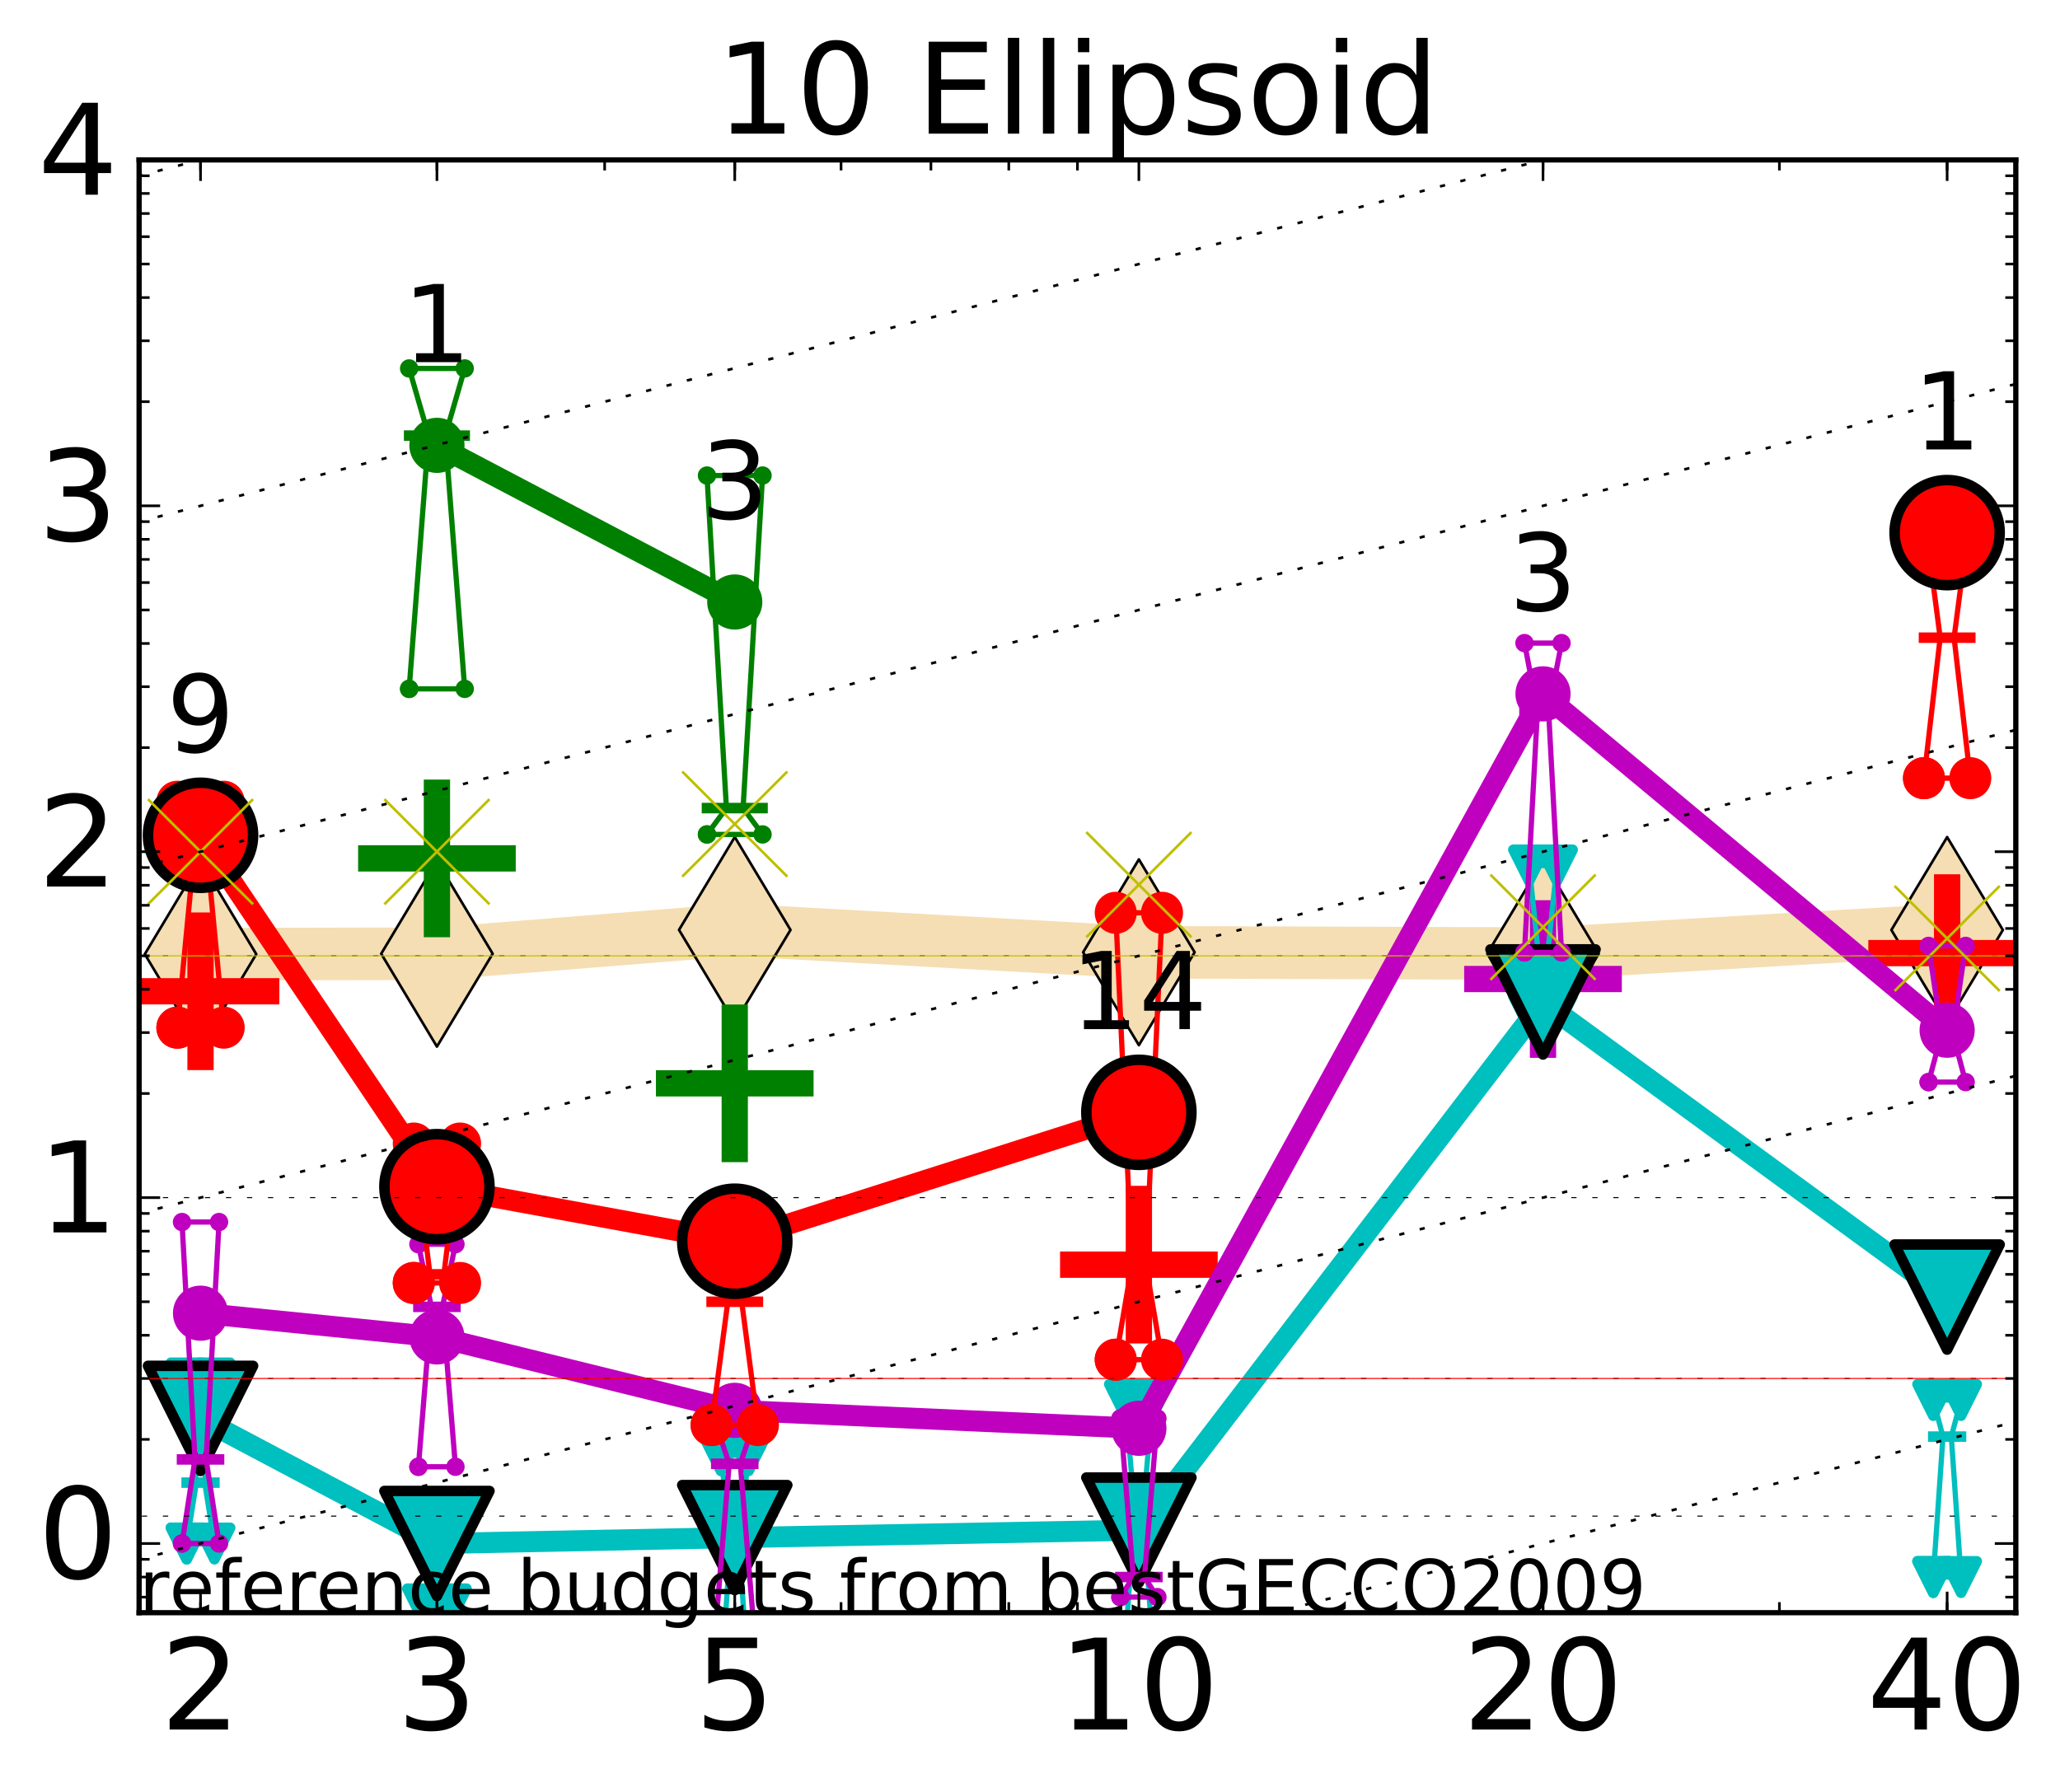 <?xml version="1.0" encoding="utf-8" standalone="no"?>
<!DOCTYPE svg PUBLIC "-//W3C//DTD SVG 1.1//EN"
  "http://www.w3.org/Graphics/SVG/1.1/DTD/svg11.dtd">
<!-- Created with matplotlib (http://matplotlib.org/) -->
<svg height="341pt" version="1.1" viewBox="0 0 392 341" width="392pt" xmlns="http://www.w3.org/2000/svg" xmlns:xlink="http://www.w3.org/1999/xlink">
 <defs>
  <style type="text/css">
*{stroke-linecap:butt;stroke-linejoin:round;stroke-miterlimit:100000;}
  </style>
 </defs>
 <g id="figure_1">
  <g id="patch_1">
   <path d="M 0 341.344 
L 392.992 341.344 
L 392.992 0 
L 0 0 
z
" style="fill:#ffffff;"/>
  </g>
  <g id="axes_1">
   <g id="patch_2">
    <path d="M 26.47 306.916 
L 383.59 306.916 
L 383.59 30.436 
L 26.47 30.436 
z
" style="fill:#ffffff;"/>
   </g>
   <g id="line2d_1">
    <path clip-path="url(#p722b150afc)" d="M 38.159 181.588 
L 83.144 181.506 
L 139.818 176.972 
L 216.719 181.228 
L 293.621 181.484 
L 370.522 176.986 
" style="fill:none;stroke:#f5deb3;stroke-linecap:square;stroke-width:10.0;"/>
    <defs>
     <path d="M -0 17.678 
L 10.607 0 
L 0 -17.678 
L -10.607 -0 
z
" id="mf49a6ed71a" style="stroke:#000000;stroke-linejoin:miter;stroke-width:0.5;"/>
    </defs>
    <g clip-path="url(#p722b150afc)">
     <use style="fill:#f5deb3;stroke:#000000;stroke-linejoin:miter;stroke-width:0.5;" x="38.159" xlink:href="#mf49a6ed71a" y="181.588"/>
     <use style="fill:#f5deb3;stroke:#000000;stroke-linejoin:miter;stroke-width:0.5;" x="83.144" xlink:href="#mf49a6ed71a" y="181.506"/>
     <use style="fill:#f5deb3;stroke:#000000;stroke-linejoin:miter;stroke-width:0.5;" x="139.818" xlink:href="#mf49a6ed71a" y="176.972"/>
     <use style="fill:#f5deb3;stroke:#000000;stroke-linejoin:miter;stroke-width:0.5;" x="216.719" xlink:href="#mf49a6ed71a" y="181.228"/>
     <use style="fill:#f5deb3;stroke:#000000;stroke-linejoin:miter;stroke-width:0.5;" x="293.621" xlink:href="#mf49a6ed71a" y="181.484"/>
     <use style="fill:#f5deb3;stroke:#000000;stroke-linejoin:miter;stroke-width:0.5;" x="370.522" xlink:href="#mf49a6ed71a" y="176.986"/>
    </g>
   </g>
   <g id="line2d_2">
    <defs>
     <path d="M -15 0 
L 15 0 
M 0 15 
L 0 -15 
" id="m6474721a38" style="stroke:#ff0000;stroke-width:5.0;"/>
    </defs>
    <g clip-path="url(#p722b150afc)">
     <use style="fill:#ff0000;stroke:#ff0000;stroke-width:5.0;" x="38.159" xlink:href="#m6474721a38" y="188.649"/>
    </g>
   </g>
   <g id="line2d_3">
    <defs>
     <path d="M -15 0 
L 15 0 
M 0 15 
L 0 -15 
" id="m26b7cd588c" style="stroke:#008000;stroke-width:5.0;"/>
    </defs>
    <g clip-path="url(#p722b150afc)">
     <use style="fill:#008000;stroke:#008000;stroke-width:5.0;" x="83.144" xlink:href="#m26b7cd588c" y="163.36"/>
    </g>
   </g>
   <g id="line2d_4">
    <g clip-path="url(#p722b150afc)">
     <use style="fill:#008000;stroke:#008000;stroke-width:5.0;" x="139.818" xlink:href="#m26b7cd588c" y="206.171"/>
    </g>
   </g>
   <g id="line2d_5">
    <g clip-path="url(#p722b150afc)">
     <use style="fill:#ff0000;stroke:#ff0000;stroke-width:5.0;" x="370.522" xlink:href="#m6474721a38" y="181.386"/>
    </g>
   </g>
   <g id="line2d_6">
    <g clip-path="url(#p722b150afc)">
     <use style="fill:#ff0000;stroke:#ff0000;stroke-width:5.0;" x="216.719" xlink:href="#m6474721a38" y="240.681"/>
    </g>
   </g>
   <g id="line2d_7">
    <defs>
     <path d="M -15 0 
L 15 0 
M 0 15 
L 0 -15 
" id="mb7b51d9a0c" style="stroke:#bf00bf;stroke-width:5.0;"/>
    </defs>
    <g clip-path="url(#p722b150afc)">
     <use style="fill:#bf00bf;stroke:#bf00bf;stroke-width:5.0;" x="293.621" xlink:href="#mb7b51d9a0c" y="186.322"/>
    </g>
   </g>
   <g id="line2d_8">
    <path clip-path="url(#p722b150afc)" d="M 35.516 293.751 
L 37.366 282.159 
L 35.516 262.342 
L 40.803 262.342 
L 38.952 282.159 
L 40.803 293.751 
L 35.516 293.751 
" style="fill:none;stroke:#00bfbf;stroke-linecap:square;"/>
   </g>
   <g id="line2d_9">
    <path clip-path="url(#p722b150afc)" d="M 35.516 293.751 
L 40.803 293.751 
L 40.803 262.342 
L 35.516 262.342 
L 35.516 293.751 
" style="fill:none;"/>
    <defs>
     <path d="M -0 3 
L 3 -3 
L -3 -3 
z
" id="m4815e15502" style="stroke:#00bfbf;stroke-linejoin:miter;stroke-width:2.0;"/>
    </defs>
    <g clip-path="url(#p722b150afc)">
     <use style="fill:#00bfbf;stroke:#00bfbf;stroke-linejoin:miter;stroke-width:2.0;" x="35.516" xlink:href="#m4815e15502" y="293.751"/>
     <use style="fill:#00bfbf;stroke:#00bfbf;stroke-linejoin:miter;stroke-width:2.0;" x="40.803" xlink:href="#m4815e15502" y="293.751"/>
     <use style="fill:#00bfbf;stroke:#00bfbf;stroke-linejoin:miter;stroke-width:2.0;" x="40.803" xlink:href="#m4815e15502" y="262.342"/>
     <use style="fill:#00bfbf;stroke:#00bfbf;stroke-linejoin:miter;stroke-width:2.0;" x="35.516" xlink:href="#m4815e15502" y="262.342"/>
     <use style="fill:#00bfbf;stroke:#00bfbf;stroke-linejoin:miter;stroke-width:2.0;" x="35.516" xlink:href="#m4815e15502" y="293.751"/>
    </g>
   </g>
   <g id="line2d_10">
    <path clip-path="url(#p722b150afc)" d="M 35.516 282.159 
L 40.803 282.159 
" style="fill:none;stroke:#00bfbf;stroke-linecap:square;stroke-width:2.0;"/>
   </g>
   <g id="line2d_11">
    <path clip-path="url(#p722b150afc)" d="M 80.5 325.159 
L 82.351 325.159 
L 80.5 305.342 
L 85.787 305.342 
L 83.937 325.159 
L 85.787 325.159 
L 80.5 325.159 
" style="fill:none;stroke:#00bfbf;stroke-linecap:square;"/>
   </g>
   <g id="line2d_12">
    <path clip-path="url(#p722b150afc)" d="M 80.5 325.159 
L 85.787 325.159 
L 85.787 305.342 
L 80.5 305.342 
L 80.5 325.159 
" style="fill:none;"/>
    <g clip-path="url(#p722b150afc)">
     <use style="fill:#00bfbf;stroke:#00bfbf;stroke-linejoin:miter;stroke-width:2.0;" x="80.5" xlink:href="#m4815e15502" y="325.159"/>
     <use style="fill:#00bfbf;stroke:#00bfbf;stroke-linejoin:miter;stroke-width:2.0;" x="85.787" xlink:href="#m4815e15502" y="325.159"/>
     <use style="fill:#00bfbf;stroke:#00bfbf;stroke-linejoin:miter;stroke-width:2.0;" x="85.787" xlink:href="#m4815e15502" y="305.342"/>
     <use style="fill:#00bfbf;stroke:#00bfbf;stroke-linejoin:miter;stroke-width:2.0;" x="80.5" xlink:href="#m4815e15502" y="305.342"/>
     <use style="fill:#00bfbf;stroke:#00bfbf;stroke-linejoin:miter;stroke-width:2.0;" x="80.5" xlink:href="#m4815e15502" y="325.159"/>
    </g>
   </g>
   <g id="line2d_13">
    <path clip-path="url(#p722b150afc)" d="M 80.5 325.159 
L 85.787 325.159 
" style="fill:none;stroke:#00bfbf;stroke-linecap:square;stroke-width:2.0;"/>
   </g>
   <g id="line2d_14">
    <path clip-path="url(#p722b150afc)" d="M 137.174 319.946 
L 139.025 293.751 
L 137.174 276.946 
L 142.461 276.946 
L 140.611 293.751 
L 142.461 319.946 
L 137.174 319.946 
" style="fill:none;stroke:#00bfbf;stroke-linecap:square;"/>
   </g>
   <g id="line2d_15">
    <path clip-path="url(#p722b150afc)" d="M 137.174 319.946 
L 142.461 319.946 
L 142.461 276.946 
L 137.174 276.946 
L 137.174 319.946 
" style="fill:none;"/>
    <g clip-path="url(#p722b150afc)">
     <use style="fill:#00bfbf;stroke:#00bfbf;stroke-linejoin:miter;stroke-width:2.0;" x="137.174" xlink:href="#m4815e15502" y="319.946"/>
     <use style="fill:#00bfbf;stroke:#00bfbf;stroke-linejoin:miter;stroke-width:2.0;" x="142.461" xlink:href="#m4815e15502" y="319.946"/>
     <use style="fill:#00bfbf;stroke:#00bfbf;stroke-linejoin:miter;stroke-width:2.0;" x="142.461" xlink:href="#m4815e15502" y="276.946"/>
     <use style="fill:#00bfbf;stroke:#00bfbf;stroke-linejoin:miter;stroke-width:2.0;" x="137.174" xlink:href="#m4815e15502" y="276.946"/>
     <use style="fill:#00bfbf;stroke:#00bfbf;stroke-linejoin:miter;stroke-width:2.0;" x="137.174" xlink:href="#m4815e15502" y="319.946"/>
    </g>
   </g>
   <g id="line2d_16">
    <path clip-path="url(#p722b150afc)" d="M 137.174 293.751 
L 142.461 293.751 
" style="fill:none;stroke:#00bfbf;stroke-linecap:square;stroke-width:2.0;"/>
   </g>
   <g id="line2d_17">
    <path clip-path="url(#p722b150afc)" d="M 214.076 313.567 
L 215.926 287.371 
L 214.076 266.433 
L 219.363 266.433 
L 217.512 287.371 
L 219.363 313.567 
L 214.076 313.567 
" style="fill:none;stroke:#00bfbf;stroke-linecap:square;"/>
   </g>
   <g id="line2d_18">
    <path clip-path="url(#p722b150afc)" d="M 214.076 313.567 
L 219.363 313.567 
L 219.363 266.433 
L 214.076 266.433 
L 214.076 313.567 
" style="fill:none;"/>
    <g clip-path="url(#p722b150afc)">
     <use style="fill:#00bfbf;stroke:#00bfbf;stroke-linejoin:miter;stroke-width:2.0;" x="214.076" xlink:href="#m4815e15502" y="313.567"/>
     <use style="fill:#00bfbf;stroke:#00bfbf;stroke-linejoin:miter;stroke-width:2.0;" x="219.363" xlink:href="#m4815e15502" y="313.567"/>
     <use style="fill:#00bfbf;stroke:#00bfbf;stroke-linejoin:miter;stroke-width:2.0;" x="219.363" xlink:href="#m4815e15502" y="266.433"/>
     <use style="fill:#00bfbf;stroke:#00bfbf;stroke-linejoin:miter;stroke-width:2.0;" x="214.076" xlink:href="#m4815e15502" y="266.433"/>
     <use style="fill:#00bfbf;stroke:#00bfbf;stroke-linejoin:miter;stroke-width:2.0;" x="214.076" xlink:href="#m4815e15502" y="313.567"/>
    </g>
   </g>
   <g id="line2d_19">
    <path clip-path="url(#p722b150afc)" d="M 214.076 287.371 
L 219.363 287.371 
" style="fill:none;stroke:#00bfbf;stroke-linecap:square;stroke-width:2.0;"/>
   </g>
   <g id="line2d_20">
    <path clip-path="url(#p722b150afc)" d="M 290.977 192.56 
L 292.828 182.371 
L 290.977 164.711 
L 296.264 164.711 
L 294.414 182.371 
L 296.264 192.56 
L 290.977 192.56 
" style="fill:none;stroke:#00bfbf;stroke-linecap:square;"/>
   </g>
   <g id="line2d_21">
    <path clip-path="url(#p722b150afc)" d="M 290.977 192.56 
L 296.264 192.56 
L 296.264 164.711 
L 290.977 164.711 
L 290.977 192.56 
" style="fill:none;"/>
    <g clip-path="url(#p722b150afc)">
     <use style="fill:#00bfbf;stroke:#00bfbf;stroke-linejoin:miter;stroke-width:2.0;" x="290.977" xlink:href="#m4815e15502" y="192.56"/>
     <use style="fill:#00bfbf;stroke:#00bfbf;stroke-linejoin:miter;stroke-width:2.0;" x="296.264" xlink:href="#m4815e15502" y="192.56"/>
     <use style="fill:#00bfbf;stroke:#00bfbf;stroke-linejoin:miter;stroke-width:2.0;" x="296.264" xlink:href="#m4815e15502" y="164.711"/>
     <use style="fill:#00bfbf;stroke:#00bfbf;stroke-linejoin:miter;stroke-width:2.0;" x="290.977" xlink:href="#m4815e15502" y="164.711"/>
     <use style="fill:#00bfbf;stroke:#00bfbf;stroke-linejoin:miter;stroke-width:2.0;" x="290.977" xlink:href="#m4815e15502" y="192.56"/>
    </g>
   </g>
   <g id="line2d_22">
    <path clip-path="url(#p722b150afc)" d="M 290.977 182.371 
L 296.264 182.371 
" style="fill:none;stroke:#00bfbf;stroke-linecap:square;stroke-width:2.0;"/>
   </g>
   <g id="line2d_23">
    <path clip-path="url(#p722b150afc)" d="M 367.879 300.13 
L 369.729 273.403 
L 367.879 266.433 
L 373.166 266.433 
L 371.316 273.403 
L 373.166 300.13 
L 367.879 300.13 
" style="fill:none;stroke:#00bfbf;stroke-linecap:square;"/>
   </g>
   <g id="line2d_24">
    <path clip-path="url(#p722b150afc)" d="M 367.879 300.13 
L 373.166 300.13 
L 373.166 266.433 
L 367.879 266.433 
L 367.879 300.13 
" style="fill:none;"/>
    <g clip-path="url(#p722b150afc)">
     <use style="fill:#00bfbf;stroke:#00bfbf;stroke-linejoin:miter;stroke-width:2.0;" x="367.879" xlink:href="#m4815e15502" y="300.13"/>
     <use style="fill:#00bfbf;stroke:#00bfbf;stroke-linejoin:miter;stroke-width:2.0;" x="373.166" xlink:href="#m4815e15502" y="300.13"/>
     <use style="fill:#00bfbf;stroke:#00bfbf;stroke-linejoin:miter;stroke-width:2.0;" x="373.166" xlink:href="#m4815e15502" y="266.433"/>
     <use style="fill:#00bfbf;stroke:#00bfbf;stroke-linejoin:miter;stroke-width:2.0;" x="367.879" xlink:href="#m4815e15502" y="266.433"/>
     <use style="fill:#00bfbf;stroke:#00bfbf;stroke-linejoin:miter;stroke-width:2.0;" x="367.879" xlink:href="#m4815e15502" y="300.13"/>
    </g>
   </g>
   <g id="line2d_25">
    <path clip-path="url(#p722b150afc)" d="M 367.879 273.403 
L 373.166 273.403 
" style="fill:none;stroke:#00bfbf;stroke-linecap:square;stroke-width:2.0;"/>
   </g>
   <g id="line2d_26">
    <path clip-path="url(#p722b150afc)" d="M 38.159 269.939 
L 83.144 293.751 
" style="fill:none;stroke:#00bfbf;stroke-linecap:square;stroke-width:4.0;"/>
   </g>
   <g id="line2d_27">
    <path clip-path="url(#p722b150afc)" d="M 83.144 293.751 
L 139.818 292.629 
" style="fill:none;stroke:#00bfbf;stroke-linecap:square;stroke-width:4.0;"/>
   </g>
   <g id="line2d_28">
    <path clip-path="url(#p722b150afc)" d="M 139.818 292.629 
L 216.719 291.2 
" style="fill:none;stroke:#00bfbf;stroke-linecap:square;stroke-width:4.0;"/>
   </g>
   <g id="line2d_29">
    <path clip-path="url(#p722b150afc)" d="M 216.719 291.2 
L 293.621 190.686 
" style="fill:none;stroke:#00bfbf;stroke-linecap:square;stroke-width:4.0;"/>
   </g>
   <g id="line2d_30">
    <path clip-path="url(#p722b150afc)" d="M 293.621 190.686 
L 370.522 246.847 
" style="fill:none;stroke:#00bfbf;stroke-linecap:square;stroke-width:4.0;"/>
   </g>
   <g id="line2d_31">
    <path clip-path="url(#p722b150afc)" d="M 38.159 269.939 
L 83.144 293.751 
L 139.818 292.629 
L 216.719 291.2 
L 293.621 190.686 
L 370.522 246.847 
" style="fill:none;"/>
    <defs>
     <path d="M -0 10 
L 10 -10 
L -10 -10 
z
" id="mfc2d4f2638" style="stroke:#000000;stroke-linejoin:miter;stroke-width:2.0;"/>
    </defs>
    <g clip-path="url(#p722b150afc)">
     <use style="fill:#00bfbf;stroke:#000000;stroke-linejoin:miter;stroke-width:2.0;" x="38.159" xlink:href="#mfc2d4f2638" y="269.939"/>
     <use style="fill:#00bfbf;stroke:#000000;stroke-linejoin:miter;stroke-width:2.0;" x="83.144" xlink:href="#mfc2d4f2638" y="293.751"/>
     <use style="fill:#00bfbf;stroke:#000000;stroke-linejoin:miter;stroke-width:2.0;" x="139.818" xlink:href="#mfc2d4f2638" y="292.629"/>
     <use style="fill:#00bfbf;stroke:#000000;stroke-linejoin:miter;stroke-width:2.0;" x="216.719" xlink:href="#mfc2d4f2638" y="291.2"/>
     <use style="fill:#00bfbf;stroke:#000000;stroke-linejoin:miter;stroke-width:2.0;" x="293.621" xlink:href="#mfc2d4f2638" y="190.686"/>
     <use style="fill:#00bfbf;stroke:#000000;stroke-linejoin:miter;stroke-width:2.0;" x="370.522" xlink:href="#mfc2d4f2638" y="246.847"/>
    </g>
   </g>
   <g id="line2d_32">
    <path clip-path="url(#p722b150afc)" d="M 34.635 293.751 
L 37.102 277.752 
L 34.635 232.568 
L 41.684 232.568 
L 39.217 277.752 
L 41.684 293.751 
L 34.635 293.751 
" style="fill:none;stroke:#bf00bf;stroke-linecap:square;"/>
   </g>
   <g id="line2d_33">
    <path clip-path="url(#p722b150afc)" d="M 34.635 293.751 
L 41.684 293.751 
L 41.684 232.568 
L 34.635 232.568 
L 34.635 293.751 
" style="fill:none;"/>
    <defs>
     <path d="M 0 1.5 
C 0.398 1.5 0.779 1.342 1.061 1.061 
C 1.342 0.779 1.5 0.398 1.5 0 
C 1.5 -0.398 1.342 -0.779 1.061 -1.061 
C 0.779 -1.342 0.398 -1.5 0 -1.5 
C -0.398 -1.5 -0.779 -1.342 -1.061 -1.061 
C -1.342 -0.779 -1.5 -0.398 -1.5 0 
C -1.5 0.398 -1.342 0.779 -1.061 1.061 
C -0.779 1.342 -0.398 1.5 0 1.5 
z
" id="m5a1d5e1752" style="stroke:#bf00bf;stroke-width:0.5;"/>
    </defs>
    <g clip-path="url(#p722b150afc)">
     <use style="fill:#bf00bf;stroke:#bf00bf;stroke-width:0.5;" x="34.635" xlink:href="#m5a1d5e1752" y="293.751"/>
     <use style="fill:#bf00bf;stroke:#bf00bf;stroke-width:0.5;" x="41.684" xlink:href="#m5a1d5e1752" y="293.751"/>
     <use style="fill:#bf00bf;stroke:#bf00bf;stroke-width:0.5;" x="41.684" xlink:href="#m5a1d5e1752" y="232.568"/>
     <use style="fill:#bf00bf;stroke:#bf00bf;stroke-width:0.5;" x="34.635" xlink:href="#m5a1d5e1752" y="232.568"/>
     <use style="fill:#bf00bf;stroke:#bf00bf;stroke-width:0.5;" x="34.635" xlink:href="#m5a1d5e1752" y="293.751"/>
    </g>
   </g>
   <g id="line2d_34">
    <path clip-path="url(#p722b150afc)" d="M 34.635 277.752 
L 41.684 277.752 
" style="fill:none;stroke:#bf00bf;stroke-linecap:square;stroke-width:2.0;"/>
   </g>
   <g id="line2d_35">
    <path clip-path="url(#p722b150afc)" d="M 79.619 279.147 
L 82.086 248.708 
L 79.619 236.789 
L 86.669 236.789 
L 84.201 248.708 
L 86.669 279.147 
L 79.619 279.147 
" style="fill:none;stroke:#bf00bf;stroke-linecap:square;"/>
   </g>
   <g id="line2d_36">
    <path clip-path="url(#p722b150afc)" d="M 79.619 279.147 
L 86.669 279.147 
L 86.669 236.789 
L 79.619 236.789 
L 79.619 279.147 
" style="fill:none;"/>
    <g clip-path="url(#p722b150afc)">
     <use style="fill:#bf00bf;stroke:#bf00bf;stroke-width:0.5;" x="79.619" xlink:href="#m5a1d5e1752" y="279.147"/>
     <use style="fill:#bf00bf;stroke:#bf00bf;stroke-width:0.5;" x="86.669" xlink:href="#m5a1d5e1752" y="279.147"/>
     <use style="fill:#bf00bf;stroke:#bf00bf;stroke-width:0.5;" x="86.669" xlink:href="#m5a1d5e1752" y="236.789"/>
     <use style="fill:#bf00bf;stroke:#bf00bf;stroke-width:0.5;" x="79.619" xlink:href="#m5a1d5e1752" y="236.789"/>
     <use style="fill:#bf00bf;stroke:#bf00bf;stroke-width:0.5;" x="79.619" xlink:href="#m5a1d5e1752" y="279.147"/>
    </g>
   </g>
   <g id="line2d_37">
    <path clip-path="url(#p722b150afc)" d="M 79.619 248.708 
L 86.669 248.708 
" style="fill:none;stroke:#bf00bf;stroke-linecap:square;stroke-width:2.0;"/>
   </g>
   <g id="line2d_38">
    <path clip-path="url(#p722b150afc)" d="M 136.293 308.355 
L 138.76 278.58 
L 136.293 271.209 
L 143.342 271.209 
L 140.875 278.58 
L 143.342 308.355 
L 136.293 308.355 
" style="fill:none;stroke:#bf00bf;stroke-linecap:square;"/>
   </g>
   <g id="line2d_39">
    <path clip-path="url(#p722b150afc)" d="M 136.293 308.355 
L 143.342 308.355 
L 143.342 271.209 
L 136.293 271.209 
L 136.293 308.355 
" style="fill:none;"/>
    <g clip-path="url(#p722b150afc)">
     <use style="fill:#bf00bf;stroke:#bf00bf;stroke-width:0.5;" x="136.293" xlink:href="#m5a1d5e1752" y="308.355"/>
     <use style="fill:#bf00bf;stroke:#bf00bf;stroke-width:0.5;" x="143.342" xlink:href="#m5a1d5e1752" y="308.355"/>
     <use style="fill:#bf00bf;stroke:#bf00bf;stroke-width:0.5;" x="143.342" xlink:href="#m5a1d5e1752" y="271.209"/>
     <use style="fill:#bf00bf;stroke:#bf00bf;stroke-width:0.5;" x="136.293" xlink:href="#m5a1d5e1752" y="271.209"/>
     <use style="fill:#bf00bf;stroke:#bf00bf;stroke-width:0.5;" x="136.293" xlink:href="#m5a1d5e1752" y="308.355"/>
    </g>
   </g>
   <g id="line2d_40">
    <path clip-path="url(#p722b150afc)" d="M 136.293 278.58 
L 143.342 278.58 
" style="fill:none;stroke:#bf00bf;stroke-linecap:square;stroke-width:2.0;"/>
   </g>
   <g id="line2d_41">
    <path clip-path="url(#p722b150afc)" d="M 213.195 303.948 
L 215.662 300.13 
L 213.195 269.939 
L 220.244 269.939 
L 217.777 300.13 
L 220.244 303.948 
L 213.195 303.948 
" style="fill:none;stroke:#bf00bf;stroke-linecap:square;"/>
   </g>
   <g id="line2d_42">
    <path clip-path="url(#p722b150afc)" d="M 213.195 303.948 
L 220.244 303.948 
L 220.244 269.939 
L 213.195 269.939 
L 213.195 303.948 
" style="fill:none;"/>
    <g clip-path="url(#p722b150afc)">
     <use style="fill:#bf00bf;stroke:#bf00bf;stroke-width:0.5;" x="213.195" xlink:href="#m5a1d5e1752" y="303.948"/>
     <use style="fill:#bf00bf;stroke:#bf00bf;stroke-width:0.5;" x="220.244" xlink:href="#m5a1d5e1752" y="303.948"/>
     <use style="fill:#bf00bf;stroke:#bf00bf;stroke-width:0.5;" x="220.244" xlink:href="#m5a1d5e1752" y="269.939"/>
     <use style="fill:#bf00bf;stroke:#bf00bf;stroke-width:0.5;" x="213.195" xlink:href="#m5a1d5e1752" y="269.939"/>
     <use style="fill:#bf00bf;stroke:#bf00bf;stroke-width:0.5;" x="213.195" xlink:href="#m5a1d5e1752" y="303.948"/>
    </g>
   </g>
   <g id="line2d_43">
    <path clip-path="url(#p722b150afc)" d="M 213.195 300.13 
L 220.244 300.13 
" style="fill:none;stroke:#bf00bf;stroke-linecap:square;stroke-width:2.0;"/>
   </g>
   <g id="line2d_44">
    <path clip-path="url(#p722b150afc)" d="M 290.096 181.26 
L 292.563 135.18 
L 290.096 122.386 
L 297.146 122.386 
L 294.678 135.18 
L 297.146 181.26 
L 290.096 181.26 
" style="fill:none;stroke:#bf00bf;stroke-linecap:square;"/>
   </g>
   <g id="line2d_45">
    <path clip-path="url(#p722b150afc)" d="M 290.096 181.26 
L 297.146 181.26 
L 297.146 122.386 
L 290.096 122.386 
L 290.096 181.26 
" style="fill:none;"/>
    <g clip-path="url(#p722b150afc)">
     <use style="fill:#bf00bf;stroke:#bf00bf;stroke-width:0.5;" x="290.096" xlink:href="#m5a1d5e1752" y="181.26"/>
     <use style="fill:#bf00bf;stroke:#bf00bf;stroke-width:0.5;" x="297.146" xlink:href="#m5a1d5e1752" y="181.26"/>
     <use style="fill:#bf00bf;stroke:#bf00bf;stroke-width:0.5;" x="297.146" xlink:href="#m5a1d5e1752" y="122.386"/>
     <use style="fill:#bf00bf;stroke:#bf00bf;stroke-width:0.5;" x="290.096" xlink:href="#m5a1d5e1752" y="122.386"/>
     <use style="fill:#bf00bf;stroke:#bf00bf;stroke-width:0.5;" x="290.096" xlink:href="#m5a1d5e1752" y="181.26"/>
    </g>
   </g>
   <g id="line2d_46">
    <path clip-path="url(#p722b150afc)" d="M 290.096 135.18 
L 297.146 135.18 
" style="fill:none;stroke:#bf00bf;stroke-linecap:square;stroke-width:2.0;"/>
   </g>
   <g id="line2d_47">
    <path clip-path="url(#p722b150afc)" d="M 366.998 205.938 
L 369.465 196.705 
L 366.998 180.016 
L 374.047 180.016 
L 371.58 196.705 
L 374.047 205.938 
L 366.998 205.938 
" style="fill:none;stroke:#bf00bf;stroke-linecap:square;"/>
   </g>
   <g id="line2d_48">
    <path clip-path="url(#p722b150afc)" d="M 366.998 205.938 
L 374.047 205.938 
L 374.047 180.016 
L 366.998 180.016 
L 366.998 205.938 
" style="fill:none;"/>
    <g clip-path="url(#p722b150afc)">
     <use style="fill:#bf00bf;stroke:#bf00bf;stroke-width:0.5;" x="366.998" xlink:href="#m5a1d5e1752" y="205.938"/>
     <use style="fill:#bf00bf;stroke:#bf00bf;stroke-width:0.5;" x="374.047" xlink:href="#m5a1d5e1752" y="205.938"/>
     <use style="fill:#bf00bf;stroke:#bf00bf;stroke-width:0.5;" x="374.047" xlink:href="#m5a1d5e1752" y="180.016"/>
     <use style="fill:#bf00bf;stroke:#bf00bf;stroke-width:0.5;" x="366.998" xlink:href="#m5a1d5e1752" y="180.016"/>
     <use style="fill:#bf00bf;stroke:#bf00bf;stroke-width:0.5;" x="366.998" xlink:href="#m5a1d5e1752" y="205.938"/>
    </g>
   </g>
   <g id="line2d_49">
    <path clip-path="url(#p722b150afc)" d="M 366.998 196.705 
L 374.047 196.705 
" style="fill:none;stroke:#bf00bf;stroke-linecap:square;stroke-width:2.0;"/>
   </g>
   <g id="line2d_50">
    <path clip-path="url(#p722b150afc)" d="M 38.159 249.916 
L 83.144 254.437 
" style="fill:none;stroke:#bf00bf;stroke-linecap:square;stroke-width:4.0;"/>
   </g>
   <g id="line2d_51">
    <path clip-path="url(#p722b150afc)" d="M 83.144 254.437 
L 139.818 268.406 
" style="fill:none;stroke:#bf00bf;stroke-linecap:square;stroke-width:4.0;"/>
   </g>
   <g id="line2d_52">
    <path clip-path="url(#p722b150afc)" d="M 139.818 268.406 
L 216.719 271.822 
" style="fill:none;stroke:#bf00bf;stroke-linecap:square;stroke-width:4.0;"/>
   </g>
   <g id="line2d_53">
    <path clip-path="url(#p722b150afc)" d="M 216.719 271.822 
L 293.621 132.05 
" style="fill:none;stroke:#bf00bf;stroke-linecap:square;stroke-width:4.0;"/>
   </g>
   <g id="line2d_54">
    <path clip-path="url(#p722b150afc)" d="M 293.621 132.05 
L 370.522 196.063 
" style="fill:none;stroke:#bf00bf;stroke-linecap:square;stroke-width:4.0;"/>
   </g>
   <g id="line2d_55">
    <path clip-path="url(#p722b150afc)" d="M 38.159 249.916 
L 83.144 254.437 
L 139.818 268.406 
L 216.719 271.822 
L 293.621 132.05 
L 370.522 196.063 
" style="fill:none;"/>
    <defs>
     <path d="M 0 5 
C 1.326 5 2.598 4.473 3.536 3.536 
C 4.473 2.598 5 1.326 5 0 
C 5 -1.326 4.473 -2.598 3.536 -3.536 
C 2.598 -4.473 1.326 -5 0 -5 
C -1.326 -5 -2.598 -4.473 -3.536 -3.536 
C -4.473 -2.598 -5 -1.326 -5 0 
C -5 1.326 -4.473 2.598 -3.536 3.536 
C -2.598 4.473 -1.326 5 0 5 
z
" id="m9fedbc762e" style="stroke:#bf00bf;stroke-width:0.5;"/>
    </defs>
    <g clip-path="url(#p722b150afc)">
     <use style="fill:#bf00bf;stroke:#bf00bf;stroke-width:0.5;" x="38.159" xlink:href="#m9fedbc762e" y="249.916"/>
     <use style="fill:#bf00bf;stroke:#bf00bf;stroke-width:0.5;" x="83.144" xlink:href="#m9fedbc762e" y="254.437"/>
     <use style="fill:#bf00bf;stroke:#bf00bf;stroke-width:0.5;" x="139.818" xlink:href="#m9fedbc762e" y="268.406"/>
     <use style="fill:#bf00bf;stroke:#bf00bf;stroke-width:0.5;" x="216.719" xlink:href="#m9fedbc762e" y="271.822"/>
     <use style="fill:#bf00bf;stroke:#bf00bf;stroke-width:0.5;" x="293.621" xlink:href="#m9fedbc762e" y="132.05"/>
     <use style="fill:#bf00bf;stroke:#bf00bf;stroke-width:0.5;" x="370.522" xlink:href="#m9fedbc762e" y="196.063"/>
    </g>
   </g>
   <g id="line2d_56">
    <path clip-path="url(#p722b150afc)" d="M 33.753 195.576 
L 36.838 163.41 
L 33.753 152.576 
L 42.565 152.576 
L 39.481 163.41 
L 42.565 195.576 
L 33.753 195.576 
" style="fill:none;stroke:#ff0000;stroke-linecap:square;"/>
   </g>
   <g id="line2d_57">
    <path clip-path="url(#p722b150afc)" d="M 33.753 195.576 
L 42.565 195.576 
L 42.565 152.576 
L 33.753 152.576 
L 33.753 195.576 
" style="fill:none;"/>
    <defs>
     <path d="M 0 3 
C 0.796 3 1.559 2.684 2.121 2.121 
C 2.684 1.559 3 0.796 3 0 
C 3 -0.796 2.684 -1.559 2.121 -2.121 
C 1.559 -2.684 0.796 -3 0 -3 
C -0.796 -3 -1.559 -2.684 -2.121 -2.121 
C -2.684 -1.559 -3 -0.796 -3 0 
C -3 0.796 -2.684 1.559 -2.121 2.121 
C -1.559 2.684 -0.796 3 0 3 
z
" id="m99ca9d1fd4" style="stroke:#ff0000;stroke-width:2.0;"/>
    </defs>
    <g clip-path="url(#p722b150afc)">
     <use style="fill:#ff0000;stroke:#ff0000;stroke-width:2.0;" x="33.753" xlink:href="#m99ca9d1fd4" y="195.576"/>
     <use style="fill:#ff0000;stroke:#ff0000;stroke-width:2.0;" x="42.565" xlink:href="#m99ca9d1fd4" y="195.576"/>
     <use style="fill:#ff0000;stroke:#ff0000;stroke-width:2.0;" x="42.565" xlink:href="#m99ca9d1fd4" y="152.576"/>
     <use style="fill:#ff0000;stroke:#ff0000;stroke-width:2.0;" x="33.753" xlink:href="#m99ca9d1fd4" y="152.576"/>
     <use style="fill:#ff0000;stroke:#ff0000;stroke-width:2.0;" x="33.753" xlink:href="#m99ca9d1fd4" y="195.576"/>
    </g>
   </g>
   <g id="line2d_58">
    <path clip-path="url(#p722b150afc)" d="M 33.753 163.41 
L 42.565 163.41 
" style="fill:none;stroke:#ff0000;stroke-linecap:square;stroke-width:2.0;"/>
   </g>
   <g id="line2d_59">
    <path clip-path="url(#p722b150afc)" d="M 78.738 244.16 
L 81.822 242.526 
L 78.738 217.63 
L 87.55 217.63 
L 84.466 242.526 
L 87.55 244.16 
L 78.738 244.16 
" style="fill:none;stroke:#ff0000;stroke-linecap:square;"/>
   </g>
   <g id="line2d_60">
    <path clip-path="url(#p722b150afc)" d="M 78.738 244.16 
L 87.55 244.16 
L 87.55 217.63 
L 78.738 217.63 
L 78.738 244.16 
" style="fill:none;"/>
    <g clip-path="url(#p722b150afc)">
     <use style="fill:#ff0000;stroke:#ff0000;stroke-width:2.0;" x="78.738" xlink:href="#m99ca9d1fd4" y="244.16"/>
     <use style="fill:#ff0000;stroke:#ff0000;stroke-width:2.0;" x="87.55" xlink:href="#m99ca9d1fd4" y="244.16"/>
     <use style="fill:#ff0000;stroke:#ff0000;stroke-width:2.0;" x="87.55" xlink:href="#m99ca9d1fd4" y="217.63"/>
     <use style="fill:#ff0000;stroke:#ff0000;stroke-width:2.0;" x="78.738" xlink:href="#m99ca9d1fd4" y="217.63"/>
     <use style="fill:#ff0000;stroke:#ff0000;stroke-width:2.0;" x="78.738" xlink:href="#m99ca9d1fd4" y="244.16"/>
    </g>
   </g>
   <g id="line2d_61">
    <path clip-path="url(#p722b150afc)" d="M 78.738 242.526 
L 87.55 242.526 
" style="fill:none;stroke:#ff0000;stroke-linecap:square;stroke-width:2.0;"/>
   </g>
   <g id="line2d_62">
    <path clip-path="url(#p722b150afc)" d="M 135.412 271.209 
L 138.496 247.738 
L 135.412 240.681 
L 144.224 240.681 
L 141.139 247.738 
L 144.224 271.209 
L 135.412 271.209 
" style="fill:none;stroke:#ff0000;stroke-linecap:square;"/>
   </g>
   <g id="line2d_63">
    <path clip-path="url(#p722b150afc)" d="M 135.412 271.209 
L 144.224 271.209 
L 144.224 240.681 
L 135.412 240.681 
L 135.412 271.209 
" style="fill:none;"/>
    <g clip-path="url(#p722b150afc)">
     <use style="fill:#ff0000;stroke:#ff0000;stroke-width:2.0;" x="135.412" xlink:href="#m99ca9d1fd4" y="271.209"/>
     <use style="fill:#ff0000;stroke:#ff0000;stroke-width:2.0;" x="144.224" xlink:href="#m99ca9d1fd4" y="271.209"/>
     <use style="fill:#ff0000;stroke:#ff0000;stroke-width:2.0;" x="144.224" xlink:href="#m99ca9d1fd4" y="240.681"/>
     <use style="fill:#ff0000;stroke:#ff0000;stroke-width:2.0;" x="135.412" xlink:href="#m99ca9d1fd4" y="240.681"/>
     <use style="fill:#ff0000;stroke:#ff0000;stroke-width:2.0;" x="135.412" xlink:href="#m99ca9d1fd4" y="271.209"/>
    </g>
   </g>
   <g id="line2d_64">
    <path clip-path="url(#p722b150afc)" d="M 135.412 247.738 
L 144.224 247.738 
" style="fill:none;stroke:#ff0000;stroke-linecap:square;stroke-width:2.0;"/>
   </g>
   <g id="line2d_65">
    <path clip-path="url(#p722b150afc)" d="M 212.313 258.764 
L 215.398 240.681 
L 212.313 173.714 
L 221.125 173.714 
L 218.041 240.681 
L 221.125 258.764 
L 212.313 258.764 
" style="fill:none;stroke:#ff0000;stroke-linecap:square;"/>
   </g>
   <g id="line2d_66">
    <path clip-path="url(#p722b150afc)" d="M 212.313 258.764 
L 221.125 258.764 
L 221.125 173.714 
L 212.313 173.714 
L 212.313 258.764 
" style="fill:none;"/>
    <g clip-path="url(#p722b150afc)">
     <use style="fill:#ff0000;stroke:#ff0000;stroke-width:2.0;" x="212.313" xlink:href="#m99ca9d1fd4" y="258.764"/>
     <use style="fill:#ff0000;stroke:#ff0000;stroke-width:2.0;" x="221.125" xlink:href="#m99ca9d1fd4" y="258.764"/>
     <use style="fill:#ff0000;stroke:#ff0000;stroke-width:2.0;" x="221.125" xlink:href="#m99ca9d1fd4" y="173.714"/>
     <use style="fill:#ff0000;stroke:#ff0000;stroke-width:2.0;" x="212.313" xlink:href="#m99ca9d1fd4" y="173.714"/>
     <use style="fill:#ff0000;stroke:#ff0000;stroke-width:2.0;" x="212.313" xlink:href="#m99ca9d1fd4" y="258.764"/>
    </g>
   </g>
   <g id="line2d_67">
    <path clip-path="url(#p722b150afc)" d="M 212.313 240.681 
L 221.125 240.681 
" style="fill:none;stroke:#ff0000;stroke-linecap:square;stroke-width:2.0;"/>
   </g>
   <g id="line2d_68">
    <path clip-path="url(#p722b150afc)" d="M 366.117 148.095 
L 369.201 121.357 
L 366.117 97.764 
L 374.928 97.764 
L 371.844 121.357 
L 374.928 148.095 
L 366.117 148.095 
" style="fill:none;stroke:#ff0000;stroke-linecap:square;"/>
   </g>
   <g id="line2d_69">
    <path clip-path="url(#p722b150afc)" d="M 366.117 148.095 
L 374.928 148.095 
L 374.928 97.764 
L 366.117 97.764 
L 366.117 148.095 
" style="fill:none;"/>
    <g clip-path="url(#p722b150afc)">
     <use style="fill:#ff0000;stroke:#ff0000;stroke-width:2.0;" x="366.117" xlink:href="#m99ca9d1fd4" y="148.095"/>
     <use style="fill:#ff0000;stroke:#ff0000;stroke-width:2.0;" x="374.928" xlink:href="#m99ca9d1fd4" y="148.095"/>
     <use style="fill:#ff0000;stroke:#ff0000;stroke-width:2.0;" x="374.928" xlink:href="#m99ca9d1fd4" y="97.764"/>
     <use style="fill:#ff0000;stroke:#ff0000;stroke-width:2.0;" x="366.117" xlink:href="#m99ca9d1fd4" y="97.764"/>
     <use style="fill:#ff0000;stroke:#ff0000;stroke-width:2.0;" x="366.117" xlink:href="#m99ca9d1fd4" y="148.095"/>
    </g>
   </g>
   <g id="line2d_70">
    <path clip-path="url(#p722b150afc)" d="M 366.117 121.357 
L 374.928 121.357 
" style="fill:none;stroke:#ff0000;stroke-linecap:square;stroke-width:2.0;"/>
   </g>
   <g id="line2d_71">
    <path clip-path="url(#p722b150afc)" d="M 38.159 158.967 
L 83.144 225.84 
" style="fill:none;stroke:#ff0000;stroke-linecap:square;stroke-width:4.0;"/>
   </g>
   <g id="line2d_72">
    <path clip-path="url(#p722b150afc)" d="M 83.144 225.84 
L 139.818 236.223 
" style="fill:none;stroke:#ff0000;stroke-linecap:square;stroke-width:4.0;"/>
   </g>
   <g id="line2d_73">
    <path clip-path="url(#p722b150afc)" d="M 139.818 236.223 
L 216.719 211.691 
" style="fill:none;stroke:#ff0000;stroke-linecap:square;stroke-width:4.0;"/>
   </g>
   <g id="line2d_74">
    <path clip-path="url(#p722b150afc)" d="M 38.159 158.967 
L 83.144 225.84 
L 139.818 236.223 
L 216.719 211.691 
L 370.522 101.363 
" style="fill:none;"/>
    <defs>
     <path d="M 0 10 
C 2.652 10 5.196 8.946 7.071 7.071 
C 8.946 5.196 10 2.652 10 0 
C 10 -2.652 8.946 -5.196 7.071 -7.071 
C 5.196 -8.946 2.652 -10 0 -10 
C -2.652 -10 -5.196 -8.946 -7.071 -7.071 
C -8.946 -5.196 -10 -2.652 -10 0 
C -10 2.652 -8.946 5.196 -7.071 7.071 
C -5.196 8.946 -2.652 10 0 10 
z
" id="m306eed7579" style="stroke:#000000;stroke-width:2.0;"/>
    </defs>
    <g clip-path="url(#p722b150afc)">
     <use style="fill:#ff0000;stroke:#000000;stroke-width:2.0;" x="38.159" xlink:href="#m306eed7579" y="158.967"/>
     <use style="fill:#ff0000;stroke:#000000;stroke-width:2.0;" x="83.144" xlink:href="#m306eed7579" y="225.84"/>
     <use style="fill:#ff0000;stroke:#000000;stroke-width:2.0;" x="139.818" xlink:href="#m306eed7579" y="236.223"/>
     <use style="fill:#ff0000;stroke:#000000;stroke-width:2.0;" x="216.719" xlink:href="#m306eed7579" y="211.691"/>
     <use style="fill:#ff0000;stroke:#000000;stroke-width:2.0;" x="370.522" xlink:href="#m306eed7579" y="101.363"/>
    </g>
   </g>
   <g id="line2d_75">
    <path clip-path="url(#p722b150afc)" d="M 77.857 131.101 
L 81.558 82.905 
L 77.857 70.119 
L 88.431 70.119 
L 84.73 82.905 
L 88.431 131.101 
L 77.857 131.101 
" style="fill:none;stroke:#008000;stroke-linecap:square;"/>
   </g>
   <g id="line2d_76">
    <path clip-path="url(#p722b150afc)" d="M 77.857 131.101 
L 88.431 131.101 
L 88.431 70.119 
L 77.857 70.119 
L 77.857 131.101 
" style="fill:none;"/>
    <defs>
     <path d="M 0 1.5 
C 0.398 1.5 0.779 1.342 1.061 1.061 
C 1.342 0.779 1.5 0.398 1.5 0 
C 1.5 -0.398 1.342 -0.779 1.061 -1.061 
C 0.779 -1.342 0.398 -1.5 0 -1.5 
C -0.398 -1.5 -0.779 -1.342 -1.061 -1.061 
C -1.342 -0.779 -1.5 -0.398 -1.5 0 
C -1.5 0.398 -1.342 0.779 -1.061 1.061 
C -0.779 1.342 -0.398 1.5 0 1.5 
z
" id="mec694369ef" style="stroke:#008000;stroke-width:0.5;"/>
    </defs>
    <g clip-path="url(#p722b150afc)">
     <use style="fill:#008000;stroke:#008000;stroke-width:0.5;" x="77.857" xlink:href="#mec694369ef" y="131.101"/>
     <use style="fill:#008000;stroke:#008000;stroke-width:0.5;" x="88.431" xlink:href="#mec694369ef" y="131.101"/>
     <use style="fill:#008000;stroke:#008000;stroke-width:0.5;" x="88.431" xlink:href="#mec694369ef" y="70.119"/>
     <use style="fill:#008000;stroke:#008000;stroke-width:0.5;" x="77.857" xlink:href="#mec694369ef" y="70.119"/>
     <use style="fill:#008000;stroke:#008000;stroke-width:0.5;" x="77.857" xlink:href="#mec694369ef" y="131.101"/>
    </g>
   </g>
   <g id="line2d_77">
    <path clip-path="url(#p722b150afc)" d="M 77.857 82.905 
L 88.431 82.905 
" style="fill:none;stroke:#008000;stroke-linecap:square;stroke-width:2.0;"/>
   </g>
   <g id="line2d_78">
    <path clip-path="url(#p722b150afc)" d="M 134.531 158.802 
L 138.232 153.79 
L 134.531 90.5 
L 145.105 90.5 
L 141.404 153.79 
L 145.105 158.802 
L 134.531 158.802 
" style="fill:none;stroke:#008000;stroke-linecap:square;"/>
   </g>
   <g id="line2d_79">
    <path clip-path="url(#p722b150afc)" d="M 134.531 158.802 
L 145.105 158.802 
L 145.105 90.5 
L 134.531 90.5 
L 134.531 158.802 
" style="fill:none;"/>
    <g clip-path="url(#p722b150afc)">
     <use style="fill:#008000;stroke:#008000;stroke-width:0.5;" x="134.531" xlink:href="#mec694369ef" y="158.802"/>
     <use style="fill:#008000;stroke:#008000;stroke-width:0.5;" x="145.105" xlink:href="#mec694369ef" y="158.802"/>
     <use style="fill:#008000;stroke:#008000;stroke-width:0.5;" x="145.105" xlink:href="#mec694369ef" y="90.5"/>
     <use style="fill:#008000;stroke:#008000;stroke-width:0.5;" x="134.531" xlink:href="#mec694369ef" y="90.5"/>
     <use style="fill:#008000;stroke:#008000;stroke-width:0.5;" x="134.531" xlink:href="#mec694369ef" y="158.802"/>
    </g>
   </g>
   <g id="line2d_80">
    <path clip-path="url(#p722b150afc)" d="M 134.531 153.79 
L 145.105 153.79 
" style="fill:none;stroke:#008000;stroke-linecap:square;stroke-width:2.0;"/>
   </g>
   <g id="line2d_81">
    <path clip-path="url(#p722b150afc)" d="M 83.144 84.756 
L 139.818 114.567 
" style="fill:none;stroke:#008000;stroke-linecap:square;stroke-width:4.0;"/>
   </g>
   <g id="line2d_82">
    <path clip-path="url(#p722b150afc)" d="M 83.144 84.756 
L 139.818 114.567 
" style="fill:none;"/>
    <defs>
     <path d="M 0 5 
C 1.326 5 2.598 4.473 3.536 3.536 
C 4.473 2.598 5 1.326 5 0 
C 5 -1.326 4.473 -2.598 3.536 -3.536 
C 2.598 -4.473 1.326 -5 0 -5 
C -1.326 -5 -2.598 -4.473 -3.536 -3.536 
C -4.473 -2.598 -5 -1.326 -5 0 
C -5 1.326 -4.473 2.598 -3.536 3.536 
C -2.598 4.473 -1.326 5 0 5 
z
" id="mbca757277d" style="stroke:#008000;stroke-width:0.5;"/>
    </defs>
    <g clip-path="url(#p722b150afc)">
     <use style="fill:#008000;stroke:#008000;stroke-width:0.5;" x="83.144" xlink:href="#mbca757277d" y="84.756"/>
     <use style="fill:#008000;stroke:#008000;stroke-width:0.5;" x="139.818" xlink:href="#mbca757277d" y="114.567"/>
    </g>
   </g>
   <g id="line2d_83"/>
   <g id="line2d_84"/>
   <g id="line2d_85"/>
   <g id="line2d_86"/>
   <g id="line2d_87"/>
   <g id="line2d_88">
    <defs>
     <path d="M -10 10 
L 10 -10 
M -10 -10 
L 10 10 
" id="me1286d8e54" style="stroke:#bfbf00;stroke-width:0.5;"/>
    </defs>
    <g clip-path="url(#p722b150afc)">
     <use style="fill:#bfbf00;stroke:#bfbf00;stroke-width:0.5;" x="38.159" xlink:href="#me1286d8e54" y="162.093"/>
     <use style="fill:#bfbf00;stroke:#bfbf00;stroke-width:0.5;" x="83.144" xlink:href="#me1286d8e54" y="162.093"/>
     <use style="fill:#bfbf00;stroke:#bfbf00;stroke-width:0.5;" x="139.818" xlink:href="#me1286d8e54" y="156.833"/>
     <use style="fill:#bfbf00;stroke:#bfbf00;stroke-width:0.5;" x="216.719" xlink:href="#me1286d8e54" y="168.366"/>
     <use style="fill:#bfbf00;stroke:#bfbf00;stroke-width:0.5;" x="293.621" xlink:href="#me1286d8e54" y="176.46"/>
     <use style="fill:#bfbf00;stroke:#bfbf00;stroke-width:0.5;" x="370.522" xlink:href="#me1286d8e54" y="178.606"/>
    </g>
   </g>
   <g id="line2d_89">
    <path clip-path="url(#p722b150afc)" d="M -1 181.91 
L 393.992 181.91 
" style="fill:none;stroke:#000000;stroke-dasharray:1,3;stroke-dashoffset:0.0;stroke-width:0.2;"/>
   </g>
   <g id="line2d_90">
    <path clip-path="url(#p722b150afc)" d="M -1 181.91 
L 393.992 181.91 
" style="fill:none;stroke:#bfbf00;stroke-linecap:square;stroke-width:0.2;"/>
   </g>
   <g id="line2d_91">
    <path clip-path="url(#p722b150afc)" d="M -1 227.922 
L 393.992 227.922 
" style="fill:none;stroke:#000000;stroke-dasharray:1,3;stroke-dashoffset:0.0;stroke-width:0.2;"/>
   </g>
   <g id="line2d_92">
    <path clip-path="url(#p722b150afc)" d="M -1 262.342 
L 393.992 262.342 
" style="fill:none;stroke:#000000;stroke-dasharray:1,3;stroke-dashoffset:0.0;stroke-width:0.2;"/>
   </g>
   <g id="line2d_93">
    <path clip-path="url(#p722b150afc)" d="M -1 262.342 
L 393.992 262.342 
" style="fill:none;stroke:#ff0000;stroke-linecap:square;stroke-width:0.2;"/>
   </g>
   <g id="line2d_94">
    <path clip-path="url(#p722b150afc)" d="M -1 288.538 
L 393.992 288.538 
" style="fill:none;stroke:#000000;stroke-dasharray:1,3;stroke-dashoffset:0.0;stroke-width:0.2;"/>
   </g>
   <g id="line2d_95">
    <path clip-path="url(#p722b150afc)" d="M -1 313.567 
L 393.992 313.567 
" style="fill:none;stroke:#000000;stroke-dasharray:1,3;stroke-dashoffset:0.0;stroke-width:0.2;"/>
   </g>
   <g id="line2d_96">
    <path clip-path="url(#p722b150afc)" d="M -1 313.567 
L 393.992 313.567 
" style="fill:none;stroke:#00bfbf;stroke-linecap:square;stroke-width:0.2;"/>
   </g>
   <g id="line2d_97">
    <path clip-path="url(#p722b150afc)" d="M 105.045 342.344 
L 393.992 267.886 
" style="fill:none;stroke:#000000;stroke-dasharray:1,3;stroke-dashoffset:0.0;stroke-width:0.5;"/>
   </g>
   <g id="line2d_98">
    <path clip-path="url(#p722b150afc)" d="M -1 303.841 
L 393.992 202.058 
" style="fill:none;stroke:#000000;stroke-dasharray:1,3;stroke-dashoffset:0.0;stroke-width:0.5;"/>
   </g>
   <g id="line2d_99">
    <path clip-path="url(#p722b150afc)" d="M -1 238.013 
L 393.992 136.229 
" style="fill:none;stroke:#000000;stroke-dasharray:1,3;stroke-dashoffset:0.0;stroke-width:0.5;"/>
   </g>
   <g id="line2d_100">
    <path clip-path="url(#p722b150afc)" d="M -1 172.184 
L 393.992 70.401 
" style="fill:none;stroke:#000000;stroke-dasharray:1,3;stroke-dashoffset:0.0;stroke-width:0.5;"/>
   </g>
   <g id="line2d_101">
    <path clip-path="url(#p722b150afc)" d="M -1 106.356 
L 393.992 4.572 
" style="fill:none;stroke:#000000;stroke-dasharray:1,3;stroke-dashoffset:0.0;stroke-width:0.5;"/>
   </g>
   <g id="line2d_102">
    <path clip-path="url(#p722b150afc)" d="M -1 40.527 
L 160.154 -1 
" style="fill:none;stroke:#000000;stroke-dasharray:1,3;stroke-dashoffset:0.0;stroke-width:0.5;"/>
   </g>
   <g id="line2d_103">
    <path clip-path="url(#p722b150afc)" style="fill:none;stroke:#000000;stroke-dasharray:1,3;stroke-dashoffset:0.0;stroke-width:0.5;"/>
   </g>
   <g id="line2d_104">
    <path clip-path="url(#p722b150afc)" style="fill:none;stroke:#000000;stroke-dasharray:1,3;stroke-dashoffset:0.0;stroke-width:0.5;"/>
   </g>
   <g id="line2d_105">
    <path clip-path="url(#p722b150afc)" style="fill:none;stroke:#000000;stroke-dasharray:1,3;stroke-dashoffset:0.0;stroke-width:0.5;"/>
   </g>
   <g id="patch_3">
    <path d="M 26.47 30.436 
L 383.59 30.436 
" style="fill:none;stroke:#000000;stroke-linecap:square;stroke-linejoin:miter;"/>
   </g>
   <g id="patch_4">
    <path d="M 383.59 306.916 
L 383.59 30.436 
" style="fill:none;stroke:#000000;stroke-linecap:square;stroke-linejoin:miter;"/>
   </g>
   <g id="patch_5">
    <path d="M 26.47 306.916 
L 383.59 306.916 
" style="fill:none;stroke:#000000;stroke-linecap:square;stroke-linejoin:miter;"/>
   </g>
   <g id="patch_6">
    <path d="M 26.47 306.916 
L 26.47 30.436 
" style="fill:none;stroke:#000000;stroke-linecap:square;stroke-linejoin:miter;"/>
   </g>
   <g id="matplotlib.axis_1">
    <g id="xtick_1">
     <g id="line2d_106">
      <defs>
       <path d="M 0 0 
L 0 -4 
" id="md89271af40" style="stroke:#000000;stroke-width:0.5;"/>
      </defs>
      <g>
       <use style="stroke:#000000;stroke-width:0.5;" x="38.159" xlink:href="#md89271af40" y="306.916"/>
      </g>
     </g>
     <g id="line2d_107">
      <defs>
       <path d="M 0 0 
L 0 4 
" id="maa400a716c" style="stroke:#000000;stroke-width:0.5;"/>
      </defs>
      <g>
       <use style="stroke:#000000;stroke-width:0.5;" x="38.159" xlink:href="#maa400a716c" y="30.436"/>
      </g>
     </g>
     <g id="text_1">
      <!-- 2 -->
      <defs>
       <path d="M 19.188 8.297 
L 53.609 8.297 
L 53.609 0 
L 7.328 0 
L 7.328 8.297 
Q 12.938 14.109 22.625 23.891 
Q 32.328 33.688 34.812 36.531 
Q 39.547 41.844 41.422 45.531 
Q 43.312 49.219 43.312 52.781 
Q 43.312 58.594 39.234 62.25 
Q 35.156 65.922 28.609 65.922 
Q 23.969 65.922 18.812 64.312 
Q 13.672 62.703 7.812 59.422 
L 7.812 69.391 
Q 13.766 71.781 18.938 73 
Q 24.125 74.219 28.422 74.219 
Q 39.75 74.219 46.484 68.547 
Q 53.219 62.891 53.219 53.422 
Q 53.219 48.922 51.531 44.891 
Q 49.859 40.875 45.406 35.406 
Q 44.188 33.984 37.641 27.219 
Q 31.109 20.453 19.188 8.297 
" id="BitstreamVeraSans-Roman-32"/>
      </defs>
      <g transform="translate(30.524 329.152)scale(0.24 -0.24)">
       <use xlink:href="#BitstreamVeraSans-Roman-32"/>
      </g>
     </g>
    </g>
    <g id="xtick_2">
     <g id="line2d_108">
      <g>
       <use style="stroke:#000000;stroke-width:0.5;" x="83.144" xlink:href="#md89271af40" y="306.916"/>
      </g>
     </g>
     <g id="line2d_109">
      <g>
       <use style="stroke:#000000;stroke-width:0.5;" x="83.144" xlink:href="#maa400a716c" y="30.436"/>
      </g>
     </g>
     <g id="text_2">
      <!-- 3 -->
      <defs>
       <path d="M 40.578 39.312 
Q 47.656 37.797 51.625 33 
Q 55.609 28.219 55.609 21.188 
Q 55.609 10.406 48.188 4.484 
Q 40.766 -1.422 27.094 -1.422 
Q 22.516 -1.422 17.656 -0.516 
Q 12.797 0.391 7.625 2.203 
L 7.625 11.719 
Q 11.719 9.328 16.594 8.109 
Q 21.484 6.891 26.812 6.891 
Q 36.078 6.891 40.938 10.547 
Q 45.797 14.203 45.797 21.188 
Q 45.797 27.641 41.281 31.266 
Q 36.766 34.906 28.719 34.906 
L 20.219 34.906 
L 20.219 43.016 
L 29.109 43.016 
Q 36.375 43.016 40.234 45.922 
Q 44.094 48.828 44.094 54.297 
Q 44.094 59.906 40.109 62.906 
Q 36.141 65.922 28.719 65.922 
Q 24.656 65.922 20.016 65.031 
Q 15.375 64.156 9.812 62.312 
L 9.812 71.094 
Q 15.438 72.656 20.344 73.438 
Q 25.25 74.219 29.594 74.219 
Q 40.828 74.219 47.359 69.109 
Q 53.906 64.016 53.906 55.328 
Q 53.906 49.266 50.438 45.094 
Q 46.969 40.922 40.578 39.312 
" id="BitstreamVeraSans-Roman-33"/>
      </defs>
      <g transform="translate(75.509 329.152)scale(0.24 -0.24)">
       <use xlink:href="#BitstreamVeraSans-Roman-33"/>
      </g>
     </g>
    </g>
    <g id="xtick_3">
     <g id="line2d_110">
      <g>
       <use style="stroke:#000000;stroke-width:0.5;" x="139.818" xlink:href="#md89271af40" y="306.916"/>
      </g>
     </g>
     <g id="line2d_111">
      <g>
       <use style="stroke:#000000;stroke-width:0.5;" x="139.818" xlink:href="#maa400a716c" y="30.436"/>
      </g>
     </g>
     <g id="text_3">
      <!-- 5 -->
      <defs>
       <path d="M 10.797 72.906 
L 49.516 72.906 
L 49.516 64.594 
L 19.828 64.594 
L 19.828 46.734 
Q 21.969 47.469 24.109 47.828 
Q 26.266 48.188 28.422 48.188 
Q 40.625 48.188 47.75 41.5 
Q 54.891 34.812 54.891 23.391 
Q 54.891 11.625 47.562 5.094 
Q 40.234 -1.422 26.906 -1.422 
Q 22.312 -1.422 17.547 -0.641 
Q 12.797 0.141 7.719 1.703 
L 7.719 11.625 
Q 12.109 9.234 16.797 8.062 
Q 21.484 6.891 26.703 6.891 
Q 35.156 6.891 40.078 11.328 
Q 45.016 15.766 45.016 23.391 
Q 45.016 31 40.078 35.438 
Q 35.156 39.891 26.703 39.891 
Q 22.75 39.891 18.812 39.016 
Q 14.891 38.141 10.797 36.281 
z
" id="BitstreamVeraSans-Roman-35"/>
      </defs>
      <g transform="translate(132.183 329.152)scale(0.24 -0.24)">
       <use xlink:href="#BitstreamVeraSans-Roman-35"/>
      </g>
     </g>
    </g>
    <g id="xtick_4">
     <g id="line2d_112">
      <g>
       <use style="stroke:#000000;stroke-width:0.5;" x="216.719" xlink:href="#md89271af40" y="306.916"/>
      </g>
     </g>
     <g id="line2d_113">
      <g>
       <use style="stroke:#000000;stroke-width:0.5;" x="216.719" xlink:href="#maa400a716c" y="30.436"/>
      </g>
     </g>
     <g id="text_4">
      <!-- 10 -->
      <defs>
       <path d="M 31.781 66.406 
Q 24.172 66.406 20.328 58.906 
Q 16.5 51.422 16.5 36.375 
Q 16.5 21.391 20.328 13.891 
Q 24.172 6.391 31.781 6.391 
Q 39.453 6.391 43.281 13.891 
Q 47.125 21.391 47.125 36.375 
Q 47.125 51.422 43.281 58.906 
Q 39.453 66.406 31.781 66.406 
M 31.781 74.219 
Q 44.047 74.219 50.516 64.516 
Q 56.984 54.828 56.984 36.375 
Q 56.984 17.969 50.516 8.266 
Q 44.047 -1.422 31.781 -1.422 
Q 19.531 -1.422 13.062 8.266 
Q 6.594 17.969 6.594 36.375 
Q 6.594 54.828 13.062 64.516 
Q 19.531 74.219 31.781 74.219 
" id="BitstreamVeraSans-Roman-30"/>
       <path d="M 12.406 8.297 
L 28.516 8.297 
L 28.516 63.922 
L 10.984 60.406 
L 10.984 69.391 
L 28.422 72.906 
L 38.281 72.906 
L 38.281 8.297 
L 54.391 8.297 
L 54.391 0 
L 12.406 0 
z
" id="BitstreamVeraSans-Roman-31"/>
      </defs>
      <g transform="translate(201.449 329.152)scale(0.24 -0.24)">
       <use xlink:href="#BitstreamVeraSans-Roman-31"/>
       <use x="63.623" xlink:href="#BitstreamVeraSans-Roman-30"/>
      </g>
     </g>
    </g>
    <g id="xtick_5">
     <g id="line2d_114">
      <g>
       <use style="stroke:#000000;stroke-width:0.5;" x="293.621" xlink:href="#md89271af40" y="306.916"/>
      </g>
     </g>
     <g id="line2d_115">
      <g>
       <use style="stroke:#000000;stroke-width:0.5;" x="293.621" xlink:href="#maa400a716c" y="30.436"/>
      </g>
     </g>
     <g id="text_5">
      <!-- 20 -->
      <g transform="translate(278.351 329.152)scale(0.24 -0.24)">
       <use xlink:href="#BitstreamVeraSans-Roman-32"/>
       <use x="63.623" xlink:href="#BitstreamVeraSans-Roman-30"/>
      </g>
     </g>
    </g>
    <g id="xtick_6">
     <g id="line2d_116">
      <g>
       <use style="stroke:#000000;stroke-width:0.5;" x="370.522" xlink:href="#md89271af40" y="306.916"/>
      </g>
     </g>
     <g id="line2d_117">
      <g>
       <use style="stroke:#000000;stroke-width:0.5;" x="370.522" xlink:href="#maa400a716c" y="30.436"/>
      </g>
     </g>
     <g id="text_6">
      <!-- 40 -->
      <defs>
       <path d="M 37.797 64.312 
L 12.891 25.391 
L 37.797 25.391 
z
M 35.203 72.906 
L 47.609 72.906 
L 47.609 25.391 
L 58.016 25.391 
L 58.016 17.188 
L 47.609 17.188 
L 47.609 0 
L 37.797 0 
L 37.797 17.188 
L 4.891 17.188 
L 4.891 26.703 
z
" id="BitstreamVeraSans-Roman-34"/>
      </defs>
      <g transform="translate(355.252 329.152)scale(0.24 -0.24)">
       <use xlink:href="#BitstreamVeraSans-Roman-34"/>
       <use x="63.623" xlink:href="#BitstreamVeraSans-Roman-30"/>
      </g>
     </g>
    </g>
    <g id="xtick_7">
     <g id="line2d_118">
      <defs>
       <path d="M 0 0 
L 0 -2 
" id="m33cfe05745" style="stroke:#000000;stroke-width:0.5;"/>
      </defs>
      <g>
       <use style="stroke:#000000;stroke-width:0.5;" x="38.159" xlink:href="#m33cfe05745" y="306.916"/>
      </g>
     </g>
     <g id="line2d_119">
      <defs>
       <path d="M 0 0 
L 0 2 
" id="maad4634517" style="stroke:#000000;stroke-width:0.5;"/>
      </defs>
      <g>
       <use style="stroke:#000000;stroke-width:0.5;" x="38.159" xlink:href="#maad4634517" y="30.436"/>
      </g>
     </g>
    </g>
    <g id="xtick_8">
     <g id="line2d_120">
      <g>
       <use style="stroke:#000000;stroke-width:0.5;" x="83.144" xlink:href="#m33cfe05745" y="306.916"/>
      </g>
     </g>
     <g id="line2d_121">
      <g>
       <use style="stroke:#000000;stroke-width:0.5;" x="83.144" xlink:href="#maad4634517" y="30.436"/>
      </g>
     </g>
    </g>
    <g id="xtick_9">
     <g id="line2d_122">
      <g>
       <use style="stroke:#000000;stroke-width:0.5;" x="115.061" xlink:href="#m33cfe05745" y="306.916"/>
      </g>
     </g>
     <g id="line2d_123">
      <g>
       <use style="stroke:#000000;stroke-width:0.5;" x="115.061" xlink:href="#maad4634517" y="30.436"/>
      </g>
     </g>
    </g>
    <g id="xtick_10">
     <g id="line2d_124">
      <g>
       <use style="stroke:#000000;stroke-width:0.5;" x="139.818" xlink:href="#m33cfe05745" y="306.916"/>
      </g>
     </g>
     <g id="line2d_125">
      <g>
       <use style="stroke:#000000;stroke-width:0.5;" x="139.818" xlink:href="#maad4634517" y="30.436"/>
      </g>
     </g>
    </g>
    <g id="xtick_11">
     <g id="line2d_126">
      <g>
       <use style="stroke:#000000;stroke-width:0.5;" x="160.045" xlink:href="#m33cfe05745" y="306.916"/>
      </g>
     </g>
     <g id="line2d_127">
      <g>
       <use style="stroke:#000000;stroke-width:0.5;" x="160.045" xlink:href="#maad4634517" y="30.436"/>
      </g>
     </g>
    </g>
    <g id="xtick_12">
     <g id="line2d_128">
      <g>
       <use style="stroke:#000000;stroke-width:0.5;" x="177.148" xlink:href="#m33cfe05745" y="306.916"/>
      </g>
     </g>
     <g id="line2d_129">
      <g>
       <use style="stroke:#000000;stroke-width:0.5;" x="177.148" xlink:href="#maad4634517" y="30.436"/>
      </g>
     </g>
    </g>
    <g id="xtick_13">
     <g id="line2d_130">
      <g>
       <use style="stroke:#000000;stroke-width:0.5;" x="191.962" xlink:href="#m33cfe05745" y="306.916"/>
      </g>
     </g>
     <g id="line2d_131">
      <g>
       <use style="stroke:#000000;stroke-width:0.5;" x="191.962" xlink:href="#maad4634517" y="30.436"/>
      </g>
     </g>
    </g>
    <g id="xtick_14">
     <g id="line2d_132">
      <g>
       <use style="stroke:#000000;stroke-width:0.5;" x="205.03" xlink:href="#m33cfe05745" y="306.916"/>
      </g>
     </g>
     <g id="line2d_133">
      <g>
       <use style="stroke:#000000;stroke-width:0.5;" x="205.03" xlink:href="#maad4634517" y="30.436"/>
      </g>
     </g>
    </g>
    <g id="xtick_15">
     <g id="line2d_134">
      <g>
       <use style="stroke:#000000;stroke-width:0.5;" x="293.621" xlink:href="#m33cfe05745" y="306.916"/>
      </g>
     </g>
     <g id="line2d_135">
      <g>
       <use style="stroke:#000000;stroke-width:0.5;" x="293.621" xlink:href="#maad4634517" y="30.436"/>
      </g>
     </g>
    </g>
    <g id="xtick_16">
     <g id="line2d_136">
      <g>
       <use style="stroke:#000000;stroke-width:0.5;" x="338.605" xlink:href="#m33cfe05745" y="306.916"/>
      </g>
     </g>
     <g id="line2d_137">
      <g>
       <use style="stroke:#000000;stroke-width:0.5;" x="338.605" xlink:href="#maad4634517" y="30.436"/>
      </g>
     </g>
    </g>
    <g id="xtick_17">
     <g id="line2d_138">
      <g>
       <use style="stroke:#000000;stroke-width:0.5;" x="370.522" xlink:href="#m33cfe05745" y="306.916"/>
      </g>
     </g>
     <g id="line2d_139">
      <g>
       <use style="stroke:#000000;stroke-width:0.5;" x="370.522" xlink:href="#maad4634517" y="30.436"/>
      </g>
     </g>
    </g>
   </g>
   <g id="matplotlib.axis_2">
    <g id="ytick_1">
     <g id="line2d_140">
      <defs>
       <path d="M 0 0 
L 4 0 
" id="md6c86b01e4" style="stroke:#000000;stroke-width:0.5;"/>
      </defs>
      <g>
       <use style="stroke:#000000;stroke-width:0.5;" x="26.47" xlink:href="#md6c86b01e4" y="293.751"/>
      </g>
     </g>
     <g id="line2d_141">
      <defs>
       <path d="M 0 0 
L -4 0 
" id="mf6fc53c848" style="stroke:#000000;stroke-width:0.5;"/>
      </defs>
      <g>
       <use style="stroke:#000000;stroke-width:0.5;" x="383.59" xlink:href="#mf6fc53c848" y="293.751"/>
      </g>
     </g>
     <g id="text_7">
      <!-- 0 -->
      <g transform="translate(7.2 300.373)scale(0.24 -0.24)">
       <use xlink:href="#BitstreamVeraSans-Roman-30"/>
      </g>
     </g>
    </g>
    <g id="ytick_2">
     <g id="line2d_142">
      <g>
       <use style="stroke:#000000;stroke-width:0.5;" x="26.47" xlink:href="#md6c86b01e4" y="227.922"/>
      </g>
     </g>
     <g id="line2d_143">
      <g>
       <use style="stroke:#000000;stroke-width:0.5;" x="383.59" xlink:href="#mf6fc53c848" y="227.922"/>
      </g>
     </g>
     <g id="text_8">
      <!-- 1 -->
      <g transform="translate(7.2 234.544)scale(0.24 -0.24)">
       <use xlink:href="#BitstreamVeraSans-Roman-31"/>
      </g>
     </g>
    </g>
    <g id="ytick_3">
     <g id="line2d_144">
      <g>
       <use style="stroke:#000000;stroke-width:0.5;" x="26.47" xlink:href="#md6c86b01e4" y="162.093"/>
      </g>
     </g>
     <g id="line2d_145">
      <g>
       <use style="stroke:#000000;stroke-width:0.5;" x="383.59" xlink:href="#mf6fc53c848" y="162.093"/>
      </g>
     </g>
     <g id="text_9">
      <!-- 2 -->
      <g transform="translate(7.2 168.716)scale(0.24 -0.24)">
       <use xlink:href="#BitstreamVeraSans-Roman-32"/>
      </g>
     </g>
    </g>
    <g id="ytick_4">
     <g id="line2d_146">
      <g>
       <use style="stroke:#000000;stroke-width:0.5;" x="26.47" xlink:href="#md6c86b01e4" y="96.265"/>
      </g>
     </g>
     <g id="line2d_147">
      <g>
       <use style="stroke:#000000;stroke-width:0.5;" x="383.59" xlink:href="#mf6fc53c848" y="96.265"/>
      </g>
     </g>
     <g id="text_10">
      <!-- 3 -->
      <g transform="translate(7.2 102.887)scale(0.24 -0.24)">
       <use xlink:href="#BitstreamVeraSans-Roman-33"/>
      </g>
     </g>
    </g>
    <g id="ytick_5">
     <g id="line2d_148">
      <g>
       <use style="stroke:#000000;stroke-width:0.5;" x="26.47" xlink:href="#md6c86b01e4" y="30.436"/>
      </g>
     </g>
     <g id="line2d_149">
      <g>
       <use style="stroke:#000000;stroke-width:0.5;" x="383.59" xlink:href="#mf6fc53c848" y="30.436"/>
      </g>
     </g>
     <g id="text_11">
      <!-- 4 -->
      <g transform="translate(7.2 37.059)scale(0.24 -0.24)">
       <use xlink:href="#BitstreamVeraSans-Roman-34"/>
      </g>
     </g>
    </g>
    <g id="ytick_6">
     <g id="line2d_150">
      <defs>
       <path d="M 0 0 
L 2 0 
" id="me9dc70ae1e" style="stroke:#000000;stroke-width:0.5;"/>
      </defs>
      <g>
       <use style="stroke:#000000;stroke-width:0.5;" x="26.47" xlink:href="#me9dc70ae1e" y="303.948"/>
      </g>
     </g>
     <g id="line2d_151">
      <defs>
       <path d="M 0 0 
L -2 0 
" id="mdef5759385" style="stroke:#000000;stroke-width:0.5;"/>
      </defs>
      <g>
       <use style="stroke:#000000;stroke-width:0.5;" x="383.59" xlink:href="#mdef5759385" y="303.948"/>
      </g>
     </g>
    </g>
    <g id="ytick_7">
     <g id="line2d_152">
      <g>
       <use style="stroke:#000000;stroke-width:0.5;" x="26.47" xlink:href="#me9dc70ae1e" y="300.13"/>
      </g>
     </g>
     <g id="line2d_153">
      <g>
       <use style="stroke:#000000;stroke-width:0.5;" x="383.59" xlink:href="#mdef5759385" y="300.13"/>
      </g>
     </g>
    </g>
    <g id="ytick_8">
     <g id="line2d_154">
      <g>
       <use style="stroke:#000000;stroke-width:0.5;" x="26.47" xlink:href="#me9dc70ae1e" y="296.763"/>
      </g>
     </g>
     <g id="line2d_155">
      <g>
       <use style="stroke:#000000;stroke-width:0.5;" x="383.59" xlink:href="#mdef5759385" y="296.763"/>
      </g>
     </g>
    </g>
    <g id="ytick_9">
     <g id="line2d_156">
      <g>
       <use style="stroke:#000000;stroke-width:0.5;" x="26.47" xlink:href="#me9dc70ae1e" y="273.934"/>
      </g>
     </g>
     <g id="line2d_157">
      <g>
       <use style="stroke:#000000;stroke-width:0.5;" x="383.59" xlink:href="#mdef5759385" y="273.934"/>
      </g>
     </g>
    </g>
    <g id="ytick_10">
     <g id="line2d_158">
      <g>
       <use style="stroke:#000000;stroke-width:0.5;" x="26.47" xlink:href="#me9dc70ae1e" y="262.342"/>
      </g>
     </g>
     <g id="line2d_159">
      <g>
       <use style="stroke:#000000;stroke-width:0.5;" x="383.59" xlink:href="#mdef5759385" y="262.342"/>
      </g>
     </g>
    </g>
    <g id="ytick_11">
     <g id="line2d_160">
      <g>
       <use style="stroke:#000000;stroke-width:0.5;" x="26.47" xlink:href="#me9dc70ae1e" y="254.118"/>
      </g>
     </g>
     <g id="line2d_161">
      <g>
       <use style="stroke:#000000;stroke-width:0.5;" x="383.59" xlink:href="#mdef5759385" y="254.118"/>
      </g>
     </g>
    </g>
    <g id="ytick_12">
     <g id="line2d_162">
      <g>
       <use style="stroke:#000000;stroke-width:0.5;" x="26.47" xlink:href="#me9dc70ae1e" y="247.738"/>
      </g>
     </g>
     <g id="line2d_163">
      <g>
       <use style="stroke:#000000;stroke-width:0.5;" x="383.59" xlink:href="#mdef5759385" y="247.738"/>
      </g>
     </g>
    </g>
    <g id="ytick_13">
     <g id="line2d_164">
      <g>
       <use style="stroke:#000000;stroke-width:0.5;" x="26.47" xlink:href="#me9dc70ae1e" y="242.526"/>
      </g>
     </g>
     <g id="line2d_165">
      <g>
       <use style="stroke:#000000;stroke-width:0.5;" x="383.59" xlink:href="#mdef5759385" y="242.526"/>
      </g>
     </g>
    </g>
    <g id="ytick_14">
     <g id="line2d_166">
      <g>
       <use style="stroke:#000000;stroke-width:0.5;" x="26.47" xlink:href="#me9dc70ae1e" y="238.119"/>
      </g>
     </g>
     <g id="line2d_167">
      <g>
       <use style="stroke:#000000;stroke-width:0.5;" x="383.59" xlink:href="#mdef5759385" y="238.119"/>
      </g>
     </g>
    </g>
    <g id="ytick_15">
     <g id="line2d_168">
      <g>
       <use style="stroke:#000000;stroke-width:0.5;" x="26.47" xlink:href="#me9dc70ae1e" y="234.301"/>
      </g>
     </g>
     <g id="line2d_169">
      <g>
       <use style="stroke:#000000;stroke-width:0.5;" x="383.59" xlink:href="#mdef5759385" y="234.301"/>
      </g>
     </g>
    </g>
    <g id="ytick_16">
     <g id="line2d_170">
      <g>
       <use style="stroke:#000000;stroke-width:0.5;" x="26.47" xlink:href="#me9dc70ae1e" y="230.934"/>
      </g>
     </g>
     <g id="line2d_171">
      <g>
       <use style="stroke:#000000;stroke-width:0.5;" x="383.59" xlink:href="#mdef5759385" y="230.934"/>
      </g>
     </g>
    </g>
    <g id="ytick_17">
     <g id="line2d_172">
      <g>
       <use style="stroke:#000000;stroke-width:0.5;" x="26.47" xlink:href="#me9dc70ae1e" y="208.106"/>
      </g>
     </g>
     <g id="line2d_173">
      <g>
       <use style="stroke:#000000;stroke-width:0.5;" x="383.59" xlink:href="#mdef5759385" y="208.106"/>
      </g>
     </g>
    </g>
    <g id="ytick_18">
     <g id="line2d_174">
      <g>
       <use style="stroke:#000000;stroke-width:0.5;" x="26.47" xlink:href="#me9dc70ae1e" y="196.514"/>
      </g>
     </g>
     <g id="line2d_175">
      <g>
       <use style="stroke:#000000;stroke-width:0.5;" x="383.59" xlink:href="#mdef5759385" y="196.514"/>
      </g>
     </g>
    </g>
    <g id="ytick_19">
     <g id="line2d_176">
      <g>
       <use style="stroke:#000000;stroke-width:0.5;" x="26.47" xlink:href="#me9dc70ae1e" y="188.289"/>
      </g>
     </g>
     <g id="line2d_177">
      <g>
       <use style="stroke:#000000;stroke-width:0.5;" x="383.59" xlink:href="#mdef5759385" y="188.289"/>
      </g>
     </g>
    </g>
    <g id="ytick_20">
     <g id="line2d_178">
      <g>
       <use style="stroke:#000000;stroke-width:0.5;" x="26.47" xlink:href="#me9dc70ae1e" y="181.91"/>
      </g>
     </g>
     <g id="line2d_179">
      <g>
       <use style="stroke:#000000;stroke-width:0.5;" x="383.59" xlink:href="#mdef5759385" y="181.91"/>
      </g>
     </g>
    </g>
    <g id="ytick_21">
     <g id="line2d_180">
      <g>
       <use style="stroke:#000000;stroke-width:0.5;" x="26.47" xlink:href="#me9dc70ae1e" y="176.697"/>
      </g>
     </g>
     <g id="line2d_181">
      <g>
       <use style="stroke:#000000;stroke-width:0.5;" x="383.59" xlink:href="#mdef5759385" y="176.697"/>
      </g>
     </g>
    </g>
    <g id="ytick_22">
     <g id="line2d_182">
      <g>
       <use style="stroke:#000000;stroke-width:0.5;" x="26.47" xlink:href="#me9dc70ae1e" y="172.29"/>
      </g>
     </g>
     <g id="line2d_183">
      <g>
       <use style="stroke:#000000;stroke-width:0.5;" x="383.59" xlink:href="#mdef5759385" y="172.29"/>
      </g>
     </g>
    </g>
    <g id="ytick_23">
     <g id="line2d_184">
      <g>
       <use style="stroke:#000000;stroke-width:0.5;" x="26.47" xlink:href="#me9dc70ae1e" y="168.473"/>
      </g>
     </g>
     <g id="line2d_185">
      <g>
       <use style="stroke:#000000;stroke-width:0.5;" x="383.59" xlink:href="#mdef5759385" y="168.473"/>
      </g>
     </g>
    </g>
    <g id="ytick_24">
     <g id="line2d_186">
      <g>
       <use style="stroke:#000000;stroke-width:0.5;" x="26.47" xlink:href="#me9dc70ae1e" y="165.106"/>
      </g>
     </g>
     <g id="line2d_187">
      <g>
       <use style="stroke:#000000;stroke-width:0.5;" x="383.59" xlink:href="#mdef5759385" y="165.106"/>
      </g>
     </g>
    </g>
    <g id="ytick_25">
     <g id="line2d_188">
      <g>
       <use style="stroke:#000000;stroke-width:0.5;" x="26.47" xlink:href="#me9dc70ae1e" y="142.277"/>
      </g>
     </g>
     <g id="line2d_189">
      <g>
       <use style="stroke:#000000;stroke-width:0.5;" x="383.59" xlink:href="#mdef5759385" y="142.277"/>
      </g>
     </g>
    </g>
    <g id="ytick_26">
     <g id="line2d_190">
      <g>
       <use style="stroke:#000000;stroke-width:0.5;" x="26.47" xlink:href="#me9dc70ae1e" y="130.685"/>
      </g>
     </g>
     <g id="line2d_191">
      <g>
       <use style="stroke:#000000;stroke-width:0.5;" x="383.59" xlink:href="#mdef5759385" y="130.685"/>
      </g>
     </g>
    </g>
    <g id="ytick_27">
     <g id="line2d_192">
      <g>
       <use style="stroke:#000000;stroke-width:0.5;" x="26.47" xlink:href="#me9dc70ae1e" y="122.461"/>
      </g>
     </g>
     <g id="line2d_193">
      <g>
       <use style="stroke:#000000;stroke-width:0.5;" x="383.59" xlink:href="#mdef5759385" y="122.461"/>
      </g>
     </g>
    </g>
    <g id="ytick_28">
     <g id="line2d_194">
      <g>
       <use style="stroke:#000000;stroke-width:0.5;" x="26.47" xlink:href="#me9dc70ae1e" y="116.081"/>
      </g>
     </g>
     <g id="line2d_195">
      <g>
       <use style="stroke:#000000;stroke-width:0.5;" x="383.59" xlink:href="#mdef5759385" y="116.081"/>
      </g>
     </g>
    </g>
    <g id="ytick_29">
     <g id="line2d_196">
      <g>
       <use style="stroke:#000000;stroke-width:0.5;" x="26.47" xlink:href="#me9dc70ae1e" y="110.869"/>
      </g>
     </g>
     <g id="line2d_197">
      <g>
       <use style="stroke:#000000;stroke-width:0.5;" x="383.59" xlink:href="#mdef5759385" y="110.869"/>
      </g>
     </g>
    </g>
    <g id="ytick_30">
     <g id="line2d_198">
      <g>
       <use style="stroke:#000000;stroke-width:0.5;" x="26.47" xlink:href="#me9dc70ae1e" y="106.462"/>
      </g>
     </g>
     <g id="line2d_199">
      <g>
       <use style="stroke:#000000;stroke-width:0.5;" x="383.59" xlink:href="#mdef5759385" y="106.462"/>
      </g>
     </g>
    </g>
    <g id="ytick_31">
     <g id="line2d_200">
      <g>
       <use style="stroke:#000000;stroke-width:0.5;" x="26.47" xlink:href="#me9dc70ae1e" y="102.644"/>
      </g>
     </g>
     <g id="line2d_201">
      <g>
       <use style="stroke:#000000;stroke-width:0.5;" x="383.59" xlink:href="#mdef5759385" y="102.644"/>
      </g>
     </g>
    </g>
    <g id="ytick_32">
     <g id="line2d_202">
      <g>
       <use style="stroke:#000000;stroke-width:0.5;" x="26.47" xlink:href="#me9dc70ae1e" y="99.277"/>
      </g>
     </g>
     <g id="line2d_203">
      <g>
       <use style="stroke:#000000;stroke-width:0.5;" x="383.59" xlink:href="#mdef5759385" y="99.277"/>
      </g>
     </g>
    </g>
    <g id="ytick_33">
     <g id="line2d_204">
      <g>
       <use style="stroke:#000000;stroke-width:0.5;" x="26.47" xlink:href="#me9dc70ae1e" y="76.448"/>
      </g>
     </g>
     <g id="line2d_205">
      <g>
       <use style="stroke:#000000;stroke-width:0.5;" x="383.59" xlink:href="#mdef5759385" y="76.448"/>
      </g>
     </g>
    </g>
    <g id="ytick_34">
     <g id="line2d_206">
      <g>
       <use style="stroke:#000000;stroke-width:0.5;" x="26.47" xlink:href="#me9dc70ae1e" y="64.857"/>
      </g>
     </g>
     <g id="line2d_207">
      <g>
       <use style="stroke:#000000;stroke-width:0.5;" x="383.59" xlink:href="#mdef5759385" y="64.857"/>
      </g>
     </g>
    </g>
    <g id="ytick_35">
     <g id="line2d_208">
      <g>
       <use style="stroke:#000000;stroke-width:0.5;" x="26.47" xlink:href="#me9dc70ae1e" y="56.632"/>
      </g>
     </g>
     <g id="line2d_209">
      <g>
       <use style="stroke:#000000;stroke-width:0.5;" x="383.59" xlink:href="#mdef5759385" y="56.632"/>
      </g>
     </g>
    </g>
    <g id="ytick_36">
     <g id="line2d_210">
      <g>
       <use style="stroke:#000000;stroke-width:0.5;" x="26.47" xlink:href="#me9dc70ae1e" y="50.253"/>
      </g>
     </g>
     <g id="line2d_211">
      <g>
       <use style="stroke:#000000;stroke-width:0.5;" x="383.59" xlink:href="#mdef5759385" y="50.253"/>
      </g>
     </g>
    </g>
    <g id="ytick_37">
     <g id="line2d_212">
      <g>
       <use style="stroke:#000000;stroke-width:0.5;" x="26.47" xlink:href="#me9dc70ae1e" y="45.04"/>
      </g>
     </g>
     <g id="line2d_213">
      <g>
       <use style="stroke:#000000;stroke-width:0.5;" x="383.59" xlink:href="#mdef5759385" y="45.04"/>
      </g>
     </g>
    </g>
    <g id="ytick_38">
     <g id="line2d_214">
      <g>
       <use style="stroke:#000000;stroke-width:0.5;" x="26.47" xlink:href="#me9dc70ae1e" y="40.633"/>
      </g>
     </g>
     <g id="line2d_215">
      <g>
       <use style="stroke:#000000;stroke-width:0.5;" x="383.59" xlink:href="#mdef5759385" y="40.633"/>
      </g>
     </g>
    </g>
    <g id="ytick_39">
     <g id="line2d_216">
      <g>
       <use style="stroke:#000000;stroke-width:0.5;" x="26.47" xlink:href="#me9dc70ae1e" y="36.816"/>
      </g>
     </g>
     <g id="line2d_217">
      <g>
       <use style="stroke:#000000;stroke-width:0.5;" x="383.59" xlink:href="#mdef5759385" y="36.816"/>
      </g>
     </g>
    </g>
    <g id="ytick_40">
     <g id="line2d_218">
      <g>
       <use style="stroke:#000000;stroke-width:0.5;" x="26.47" xlink:href="#me9dc70ae1e" y="33.448"/>
      </g>
     </g>
     <g id="line2d_219">
      <g>
       <use style="stroke:#000000;stroke-width:0.5;" x="383.59" xlink:href="#mdef5759385" y="33.448"/>
      </g>
     </g>
    </g>
   </g>
   <g id="text_12">
    <!-- 9 -->
    <defs>
     <path d="M 10.984 1.516 
L 10.984 10.5 
Q 14.703 8.734 18.5 7.812 
Q 22.312 6.891 25.984 6.891 
Q 35.75 6.891 40.891 13.453 
Q 46.047 20.016 46.781 33.406 
Q 43.953 29.203 39.594 26.953 
Q 35.25 24.703 29.984 24.703 
Q 19.047 24.703 12.672 31.312 
Q 6.297 37.938 6.297 49.422 
Q 6.297 60.641 12.938 67.422 
Q 19.578 74.219 30.609 74.219 
Q 43.266 74.219 49.922 64.516 
Q 56.594 54.828 56.594 36.375 
Q 56.594 19.141 48.406 8.859 
Q 40.234 -1.422 26.422 -1.422 
Q 22.703 -1.422 18.891 -0.688 
Q 15.094 0.047 10.984 1.516 
M 30.609 32.422 
Q 37.25 32.422 41.125 36.953 
Q 45.016 41.5 45.016 49.422 
Q 45.016 57.281 41.125 61.844 
Q 37.25 66.406 30.609 66.406 
Q 23.969 66.406 20.094 61.844 
Q 16.219 57.281 16.219 49.422 
Q 16.219 41.5 20.094 36.953 
Q 23.969 32.422 30.609 32.422 
" id="BitstreamVeraSans-Roman-39"/>
    </defs>
    <g transform="translate(31.67 143.133)scale(0.204 -0.204)">
     <use xlink:href="#BitstreamVeraSans-Roman-39"/>
    </g>
   </g>
   <g id="text_13">
    <!-- 1 -->
    <g transform="translate(76.654 68.921)scale(0.204 -0.204)">
     <use xlink:href="#BitstreamVeraSans-Roman-31"/>
    </g>
   </g>
   <g id="text_14">
    <!-- 3 -->
    <g transform="translate(133.328 98.732)scale(0.204 -0.204)">
     <use xlink:href="#BitstreamVeraSans-Roman-33"/>
    </g>
   </g>
   <g id="text_15">
    <!-- 1 -->
    <g transform="translate(364.033 85.528)scale(0.204 -0.204)">
     <use xlink:href="#BitstreamVeraSans-Roman-31"/>
    </g>
   </g>
   <g id="text_16">
    <!-- 14 -->
    <g transform="translate(203.74 195.856)scale(0.204 -0.204)">
     <use xlink:href="#BitstreamVeraSans-Roman-31"/>
     <use x="63.623" xlink:href="#BitstreamVeraSans-Roman-34"/>
    </g>
   </g>
   <g id="text_17">
    <!-- 3 -->
    <g transform="translate(287.131 116.215)scale(0.204 -0.204)">
     <use xlink:href="#BitstreamVeraSans-Roman-33"/>
    </g>
   </g>
   <g id="text_18">
    <!-- reference budgets from bestGECCO2009 -->
    <defs>
     <path id="BitstreamVeraSans-Roman-20"/>
     <path d="M 8.5 21.578 
L 8.5 54.688 
L 17.484 54.688 
L 17.484 21.922 
Q 17.484 14.156 20.5 10.266 
Q 23.531 6.391 29.594 6.391 
Q 36.859 6.391 41.078 11.031 
Q 45.312 15.672 45.312 23.688 
L 45.312 54.688 
L 54.297 54.688 
L 54.297 0 
L 45.312 0 
L 45.312 8.406 
Q 42.047 3.422 37.719 1 
Q 33.406 -1.422 27.688 -1.422 
Q 18.266 -1.422 13.375 4.438 
Q 8.5 10.297 8.5 21.578 
" id="BitstreamVeraSans-Roman-75"/>
     <path d="M 39.406 66.219 
Q 28.656 66.219 22.328 58.203 
Q 16.016 50.203 16.016 36.375 
Q 16.016 22.609 22.328 14.594 
Q 28.656 6.594 39.406 6.594 
Q 50.141 6.594 56.422 14.594 
Q 62.703 22.609 62.703 36.375 
Q 62.703 50.203 56.422 58.203 
Q 50.141 66.219 39.406 66.219 
M 39.406 74.219 
Q 54.734 74.219 63.906 63.938 
Q 73.094 53.656 73.094 36.375 
Q 73.094 19.141 63.906 8.859 
Q 54.734 -1.422 39.406 -1.422 
Q 24.031 -1.422 14.812 8.828 
Q 5.609 19.094 5.609 36.375 
Q 5.609 53.656 14.812 63.938 
Q 24.031 74.219 39.406 74.219 
" id="BitstreamVeraSans-Roman-4f"/>
     <path d="M 54.891 33.016 
L 54.891 0 
L 45.906 0 
L 45.906 32.719 
Q 45.906 40.484 42.875 44.328 
Q 39.844 48.188 33.797 48.188 
Q 26.516 48.188 22.312 43.547 
Q 18.109 38.922 18.109 30.906 
L 18.109 0 
L 9.078 0 
L 9.078 54.688 
L 18.109 54.688 
L 18.109 46.188 
Q 21.344 51.125 25.703 53.562 
Q 30.078 56 35.797 56 
Q 45.219 56 50.047 50.172 
Q 54.891 44.344 54.891 33.016 
" id="BitstreamVeraSans-Roman-6e"/>
     <path d="M 52 44.188 
Q 55.375 50.25 60.062 53.125 
Q 64.75 56 71.094 56 
Q 79.641 56 84.281 50.016 
Q 88.922 44.047 88.922 33.016 
L 88.922 0 
L 79.891 0 
L 79.891 32.719 
Q 79.891 40.578 77.094 44.375 
Q 74.312 48.188 68.609 48.188 
Q 61.625 48.188 57.562 43.547 
Q 53.516 38.922 53.516 30.906 
L 53.516 0 
L 44.484 0 
L 44.484 32.719 
Q 44.484 40.625 41.703 44.406 
Q 38.922 48.188 33.109 48.188 
Q 26.219 48.188 22.156 43.531 
Q 18.109 38.875 18.109 30.906 
L 18.109 0 
L 9.078 0 
L 9.078 54.688 
L 18.109 54.688 
L 18.109 46.188 
Q 21.188 51.219 25.484 53.609 
Q 29.781 56 35.688 56 
Q 41.656 56 45.828 52.969 
Q 50 49.953 52 44.188 
" id="BitstreamVeraSans-Roman-6d"/>
     <path d="M 30.609 48.391 
Q 23.391 48.391 19.188 42.75 
Q 14.984 37.109 14.984 27.297 
Q 14.984 17.484 19.156 11.844 
Q 23.344 6.203 30.609 6.203 
Q 37.797 6.203 41.984 11.859 
Q 46.188 17.531 46.188 27.297 
Q 46.188 37.016 41.984 42.703 
Q 37.797 48.391 30.609 48.391 
M 30.609 56 
Q 42.328 56 49.016 48.375 
Q 55.719 40.766 55.719 27.297 
Q 55.719 13.875 49.016 6.219 
Q 42.328 -1.422 30.609 -1.422 
Q 18.844 -1.422 12.172 6.219 
Q 5.516 13.875 5.516 27.297 
Q 5.516 40.766 12.172 48.375 
Q 18.844 56 30.609 56 
" id="BitstreamVeraSans-Roman-6f"/>
     <path d="M 44.281 53.078 
L 44.281 44.578 
Q 40.484 46.531 36.375 47.5 
Q 32.281 48.484 27.875 48.484 
Q 21.188 48.484 17.844 46.438 
Q 14.5 44.391 14.5 40.281 
Q 14.5 37.156 16.891 35.375 
Q 19.281 33.594 26.516 31.984 
L 29.594 31.297 
Q 39.156 29.25 43.188 25.516 
Q 47.219 21.781 47.219 15.094 
Q 47.219 7.469 41.188 3.016 
Q 35.156 -1.422 24.609 -1.422 
Q 20.219 -1.422 15.453 -0.562 
Q 10.688 0.297 5.422 2 
L 5.422 11.281 
Q 10.406 8.688 15.234 7.391 
Q 20.062 6.109 24.812 6.109 
Q 31.156 6.109 34.562 8.281 
Q 37.984 10.453 37.984 14.406 
Q 37.984 18.062 35.516 20.016 
Q 33.062 21.969 24.703 23.781 
L 21.578 24.516 
Q 13.234 26.266 9.516 29.906 
Q 5.812 33.547 5.812 39.891 
Q 5.812 47.609 11.281 51.797 
Q 16.75 56 26.812 56 
Q 31.781 56 36.172 55.266 
Q 40.578 54.547 44.281 53.078 
" id="BitstreamVeraSans-Roman-73"/>
     <path d="M 59.516 10.406 
L 59.516 29.984 
L 43.406 29.984 
L 43.406 38.094 
L 69.281 38.094 
L 69.281 6.781 
Q 63.578 2.734 56.688 0.656 
Q 49.812 -1.422 42 -1.422 
Q 24.906 -1.422 15.25 8.562 
Q 5.609 18.562 5.609 36.375 
Q 5.609 54.25 15.25 64.234 
Q 24.906 74.219 42 74.219 
Q 49.125 74.219 55.547 72.453 
Q 61.969 70.703 67.391 67.281 
L 67.391 56.781 
Q 61.922 61.422 55.766 63.766 
Q 49.609 66.109 42.828 66.109 
Q 29.438 66.109 22.719 58.641 
Q 16.016 51.172 16.016 36.375 
Q 16.016 21.625 22.719 14.156 
Q 29.438 6.688 42.828 6.688 
Q 48.047 6.688 52.141 7.594 
Q 56.25 8.5 59.516 10.406 
" id="BitstreamVeraSans-Roman-47"/>
     <path d="M 9.812 72.906 
L 55.906 72.906 
L 55.906 64.594 
L 19.672 64.594 
L 19.672 43.016 
L 54.391 43.016 
L 54.391 34.719 
L 19.672 34.719 
L 19.672 8.297 
L 56.781 8.297 
L 56.781 0 
L 9.812 0 
z
" id="BitstreamVeraSans-Roman-45"/>
     <path d="M 64.406 67.281 
L 64.406 56.891 
Q 59.422 61.531 53.781 63.812 
Q 48.141 66.109 41.797 66.109 
Q 29.297 66.109 22.656 58.469 
Q 16.016 50.828 16.016 36.375 
Q 16.016 21.969 22.656 14.328 
Q 29.297 6.688 41.797 6.688 
Q 48.141 6.688 53.781 8.984 
Q 59.422 11.281 64.406 15.922 
L 64.406 5.609 
Q 59.234 2.094 53.438 0.328 
Q 47.656 -1.422 41.219 -1.422 
Q 24.656 -1.422 15.125 8.703 
Q 5.609 18.844 5.609 36.375 
Q 5.609 53.953 15.125 64.078 
Q 24.656 74.219 41.219 74.219 
Q 47.75 74.219 53.531 72.484 
Q 59.328 70.75 64.406 67.281 
" id="BitstreamVeraSans-Roman-43"/>
     <path d="M 56.203 29.594 
L 56.203 25.203 
L 14.891 25.203 
Q 15.484 15.922 20.484 11.062 
Q 25.484 6.203 34.422 6.203 
Q 39.594 6.203 44.453 7.469 
Q 49.312 8.734 54.109 11.281 
L 54.109 2.781 
Q 49.266 0.734 44.188 -0.344 
Q 39.109 -1.422 33.891 -1.422 
Q 20.797 -1.422 13.156 6.188 
Q 5.516 13.812 5.516 26.812 
Q 5.516 40.234 12.766 48.109 
Q 20.016 56 32.328 56 
Q 43.359 56 49.781 48.891 
Q 56.203 41.797 56.203 29.594 
M 47.219 32.234 
Q 47.125 39.594 43.094 43.984 
Q 39.062 48.391 32.422 48.391 
Q 24.906 48.391 20.391 44.141 
Q 15.875 39.891 15.188 32.172 
z
" id="BitstreamVeraSans-Roman-65"/>
     <path d="M 45.406 46.391 
L 45.406 75.984 
L 54.391 75.984 
L 54.391 0 
L 45.406 0 
L 45.406 8.203 
Q 42.578 3.328 38.25 0.953 
Q 33.938 -1.422 27.875 -1.422 
Q 17.969 -1.422 11.734 6.484 
Q 5.516 14.406 5.516 27.297 
Q 5.516 40.188 11.734 48.094 
Q 17.969 56 27.875 56 
Q 33.938 56 38.25 53.625 
Q 42.578 51.266 45.406 46.391 
M 14.797 27.297 
Q 14.797 17.391 18.875 11.75 
Q 22.953 6.109 30.078 6.109 
Q 37.203 6.109 41.297 11.75 
Q 45.406 17.391 45.406 27.297 
Q 45.406 37.203 41.297 42.844 
Q 37.203 48.484 30.078 48.484 
Q 22.953 48.484 18.875 42.844 
Q 14.797 37.203 14.797 27.297 
" id="BitstreamVeraSans-Roman-64"/>
     <path d="M 45.406 27.984 
Q 45.406 37.75 41.375 43.109 
Q 37.359 48.484 30.078 48.484 
Q 22.859 48.484 18.828 43.109 
Q 14.797 37.75 14.797 27.984 
Q 14.797 18.266 18.828 12.891 
Q 22.859 7.516 30.078 7.516 
Q 37.359 7.516 41.375 12.891 
Q 45.406 18.266 45.406 27.984 
M 54.391 6.781 
Q 54.391 -7.172 48.188 -13.984 
Q 42 -20.797 29.203 -20.797 
Q 24.469 -20.797 20.266 -20.094 
Q 16.062 -19.391 12.109 -17.922 
L 12.109 -9.188 
Q 16.062 -11.328 19.922 -12.344 
Q 23.781 -13.375 27.781 -13.375 
Q 36.625 -13.375 41.016 -8.766 
Q 45.406 -4.156 45.406 5.172 
L 45.406 9.625 
Q 42.625 4.781 38.281 2.391 
Q 33.938 0 27.875 0 
Q 17.828 0 11.672 7.656 
Q 5.516 15.328 5.516 27.984 
Q 5.516 40.672 11.672 48.328 
Q 17.828 56 27.875 56 
Q 33.938 56 38.281 53.609 
Q 42.625 51.219 45.406 46.391 
L 45.406 54.688 
L 54.391 54.688 
z
" id="BitstreamVeraSans-Roman-67"/>
     <path d="M 37.109 75.984 
L 37.109 68.5 
L 28.516 68.5 
Q 23.688 68.5 21.797 66.547 
Q 19.922 64.594 19.922 59.516 
L 19.922 54.688 
L 34.719 54.688 
L 34.719 47.703 
L 19.922 47.703 
L 19.922 0 
L 10.891 0 
L 10.891 47.703 
L 2.297 47.703 
L 2.297 54.688 
L 10.891 54.688 
L 10.891 58.5 
Q 10.891 67.625 15.141 71.797 
Q 19.391 75.984 28.609 75.984 
z
" id="BitstreamVeraSans-Roman-66"/>
     <path d="M 41.109 46.297 
Q 39.594 47.172 37.812 47.578 
Q 36.031 48 33.891 48 
Q 26.266 48 22.188 43.047 
Q 18.109 38.094 18.109 28.812 
L 18.109 0 
L 9.078 0 
L 9.078 54.688 
L 18.109 54.688 
L 18.109 46.188 
Q 20.953 51.172 25.484 53.578 
Q 30.031 56 36.531 56 
Q 37.453 56 38.578 55.875 
Q 39.703 55.766 41.062 55.516 
z
" id="BitstreamVeraSans-Roman-72"/>
     <path d="M 18.312 70.219 
L 18.312 54.688 
L 36.812 54.688 
L 36.812 47.703 
L 18.312 47.703 
L 18.312 18.016 
Q 18.312 11.328 20.141 9.422 
Q 21.969 7.516 27.594 7.516 
L 36.812 7.516 
L 36.812 0 
L 27.594 0 
Q 17.188 0 13.234 3.875 
Q 9.281 7.766 9.281 18.016 
L 9.281 47.703 
L 2.688 47.703 
L 2.688 54.688 
L 9.281 54.688 
L 9.281 70.219 
z
" id="BitstreamVeraSans-Roman-74"/>
     <path d="M 48.781 52.594 
L 48.781 44.188 
Q 44.969 46.297 41.141 47.344 
Q 37.312 48.391 33.406 48.391 
Q 24.656 48.391 19.812 42.844 
Q 14.984 37.312 14.984 27.297 
Q 14.984 17.281 19.812 11.734 
Q 24.656 6.203 33.406 6.203 
Q 37.312 6.203 41.141 7.25 
Q 44.969 8.297 48.781 10.406 
L 48.781 2.094 
Q 45.016 0.344 40.984 -0.531 
Q 36.969 -1.422 32.422 -1.422 
Q 20.062 -1.422 12.781 6.344 
Q 5.516 14.109 5.516 27.297 
Q 5.516 40.672 12.859 48.328 
Q 20.219 56 33.016 56 
Q 37.156 56 41.109 55.141 
Q 45.062 54.297 48.781 52.594 
" id="BitstreamVeraSans-Roman-63"/>
     <path d="M 48.688 27.297 
Q 48.688 37.203 44.609 42.844 
Q 40.531 48.484 33.406 48.484 
Q 26.266 48.484 22.188 42.844 
Q 18.109 37.203 18.109 27.297 
Q 18.109 17.391 22.188 11.75 
Q 26.266 6.109 33.406 6.109 
Q 40.531 6.109 44.609 11.75 
Q 48.688 17.391 48.688 27.297 
M 18.109 46.391 
Q 20.953 51.266 25.266 53.625 
Q 29.594 56 35.594 56 
Q 45.562 56 51.781 48.094 
Q 58.016 40.188 58.016 27.297 
Q 58.016 14.406 51.781 6.484 
Q 45.562 -1.422 35.594 -1.422 
Q 29.594 -1.422 25.266 0.953 
Q 20.953 3.328 18.109 8.203 
L 18.109 0 
L 9.078 0 
L 9.078 75.984 
L 18.109 75.984 
z
" id="BitstreamVeraSans-Roman-62"/>
    </defs>
    <g transform="translate(26.47 306.916)scale(0.14 -0.14)">
     <use xlink:href="#BitstreamVeraSans-Roman-72"/>
     <use x="41.082" xlink:href="#BitstreamVeraSans-Roman-65"/>
     <use x="102.605" xlink:href="#BitstreamVeraSans-Roman-66"/>
     <use x="137.811" xlink:href="#BitstreamVeraSans-Roman-65"/>
     <use x="199.334" xlink:href="#BitstreamVeraSans-Roman-72"/>
     <use x="240.416" xlink:href="#BitstreamVeraSans-Roman-65"/>
     <use x="301.939" xlink:href="#BitstreamVeraSans-Roman-6e"/>
     <use x="365.318" xlink:href="#BitstreamVeraSans-Roman-63"/>
     <use x="420.299" xlink:href="#BitstreamVeraSans-Roman-65"/>
     <use x="481.822" xlink:href="#BitstreamVeraSans-Roman-20"/>
     <use x="513.609" xlink:href="#BitstreamVeraSans-Roman-62"/>
     <use x="577.086" xlink:href="#BitstreamVeraSans-Roman-75"/>
     <use x="640.465" xlink:href="#BitstreamVeraSans-Roman-64"/>
     <use x="703.941" xlink:href="#BitstreamVeraSans-Roman-67"/>
     <use x="767.418" xlink:href="#BitstreamVeraSans-Roman-65"/>
     <use x="828.941" xlink:href="#BitstreamVeraSans-Roman-74"/>
     <use x="868.15" xlink:href="#BitstreamVeraSans-Roman-73"/>
     <use x="920.25" xlink:href="#BitstreamVeraSans-Roman-20"/>
     <use x="952.037" xlink:href="#BitstreamVeraSans-Roman-66"/>
     <use x="987.242" xlink:href="#BitstreamVeraSans-Roman-72"/>
     <use x="1028.324" xlink:href="#BitstreamVeraSans-Roman-6f"/>
     <use x="1089.506" xlink:href="#BitstreamVeraSans-Roman-6d"/>
     <use x="1186.918" xlink:href="#BitstreamVeraSans-Roman-20"/>
     <use x="1218.705" xlink:href="#BitstreamVeraSans-Roman-62"/>
     <use x="1282.182" xlink:href="#BitstreamVeraSans-Roman-65"/>
     <use x="1343.705" xlink:href="#BitstreamVeraSans-Roman-73"/>
     <use x="1395.805" xlink:href="#BitstreamVeraSans-Roman-74"/>
     <use x="1435.014" xlink:href="#BitstreamVeraSans-Roman-47"/>
     <use x="1512.504" xlink:href="#BitstreamVeraSans-Roman-45"/>
     <use x="1575.688" xlink:href="#BitstreamVeraSans-Roman-43"/>
     <use x="1645.512" xlink:href="#BitstreamVeraSans-Roman-43"/>
     <use x="1715.336" xlink:href="#BitstreamVeraSans-Roman-4f"/>
     <use x="1794.047" xlink:href="#BitstreamVeraSans-Roman-32"/>
     <use x="1857.67" xlink:href="#BitstreamVeraSans-Roman-30"/>
     <use x="1921.293" xlink:href="#BitstreamVeraSans-Roman-30"/>
     <use x="1984.916" xlink:href="#BitstreamVeraSans-Roman-39"/>
    </g>
   </g>
   <g id="text_19">
    <!-- 10 Ellipsoid -->
    <defs>
     <path d="M 9.422 54.688 
L 18.406 54.688 
L 18.406 0 
L 9.422 0 
z
M 9.422 75.984 
L 18.406 75.984 
L 18.406 64.594 
L 9.422 64.594 
z
" id="BitstreamVeraSans-Roman-69"/>
     <path d="M 18.109 8.203 
L 18.109 -20.797 
L 9.078 -20.797 
L 9.078 54.688 
L 18.109 54.688 
L 18.109 46.391 
Q 20.953 51.266 25.266 53.625 
Q 29.594 56 35.594 56 
Q 45.562 56 51.781 48.094 
Q 58.016 40.188 58.016 27.297 
Q 58.016 14.406 51.781 6.484 
Q 45.562 -1.422 35.594 -1.422 
Q 29.594 -1.422 25.266 0.953 
Q 20.953 3.328 18.109 8.203 
M 48.688 27.297 
Q 48.688 37.203 44.609 42.844 
Q 40.531 48.484 33.406 48.484 
Q 26.266 48.484 22.188 42.844 
Q 18.109 37.203 18.109 27.297 
Q 18.109 17.391 22.188 11.75 
Q 26.266 6.109 33.406 6.109 
Q 40.531 6.109 44.609 11.75 
Q 48.688 17.391 48.688 27.297 
" id="BitstreamVeraSans-Roman-70"/>
     <path d="M 9.422 75.984 
L 18.406 75.984 
L 18.406 0 
L 9.422 0 
z
" id="BitstreamVeraSans-Roman-6c"/>
    </defs>
    <g transform="translate(136.199 25.436)scale(0.24 -0.24)">
     <use xlink:href="#BitstreamVeraSans-Roman-31"/>
     <use x="63.623" xlink:href="#BitstreamVeraSans-Roman-30"/>
     <use x="127.246" xlink:href="#BitstreamVeraSans-Roman-20"/>
     <use x="159.033" xlink:href="#BitstreamVeraSans-Roman-45"/>
     <use x="222.217" xlink:href="#BitstreamVeraSans-Roman-6c"/>
     <use x="250.0" xlink:href="#BitstreamVeraSans-Roman-6c"/>
     <use x="277.783" xlink:href="#BitstreamVeraSans-Roman-69"/>
     <use x="305.566" xlink:href="#BitstreamVeraSans-Roman-70"/>
     <use x="369.043" xlink:href="#BitstreamVeraSans-Roman-73"/>
     <use x="421.143" xlink:href="#BitstreamVeraSans-Roman-6f"/>
     <use x="482.324" xlink:href="#BitstreamVeraSans-Roman-69"/>
     <use x="510.107" xlink:href="#BitstreamVeraSans-Roman-64"/>
    </g>
   </g>
  </g>
 </g>
 <defs>
  <clipPath id="p722b150afc">
   <rect height="276.48" width="357.12" x="26.47" y="30.436"/>
  </clipPath>
 </defs>
</svg>
